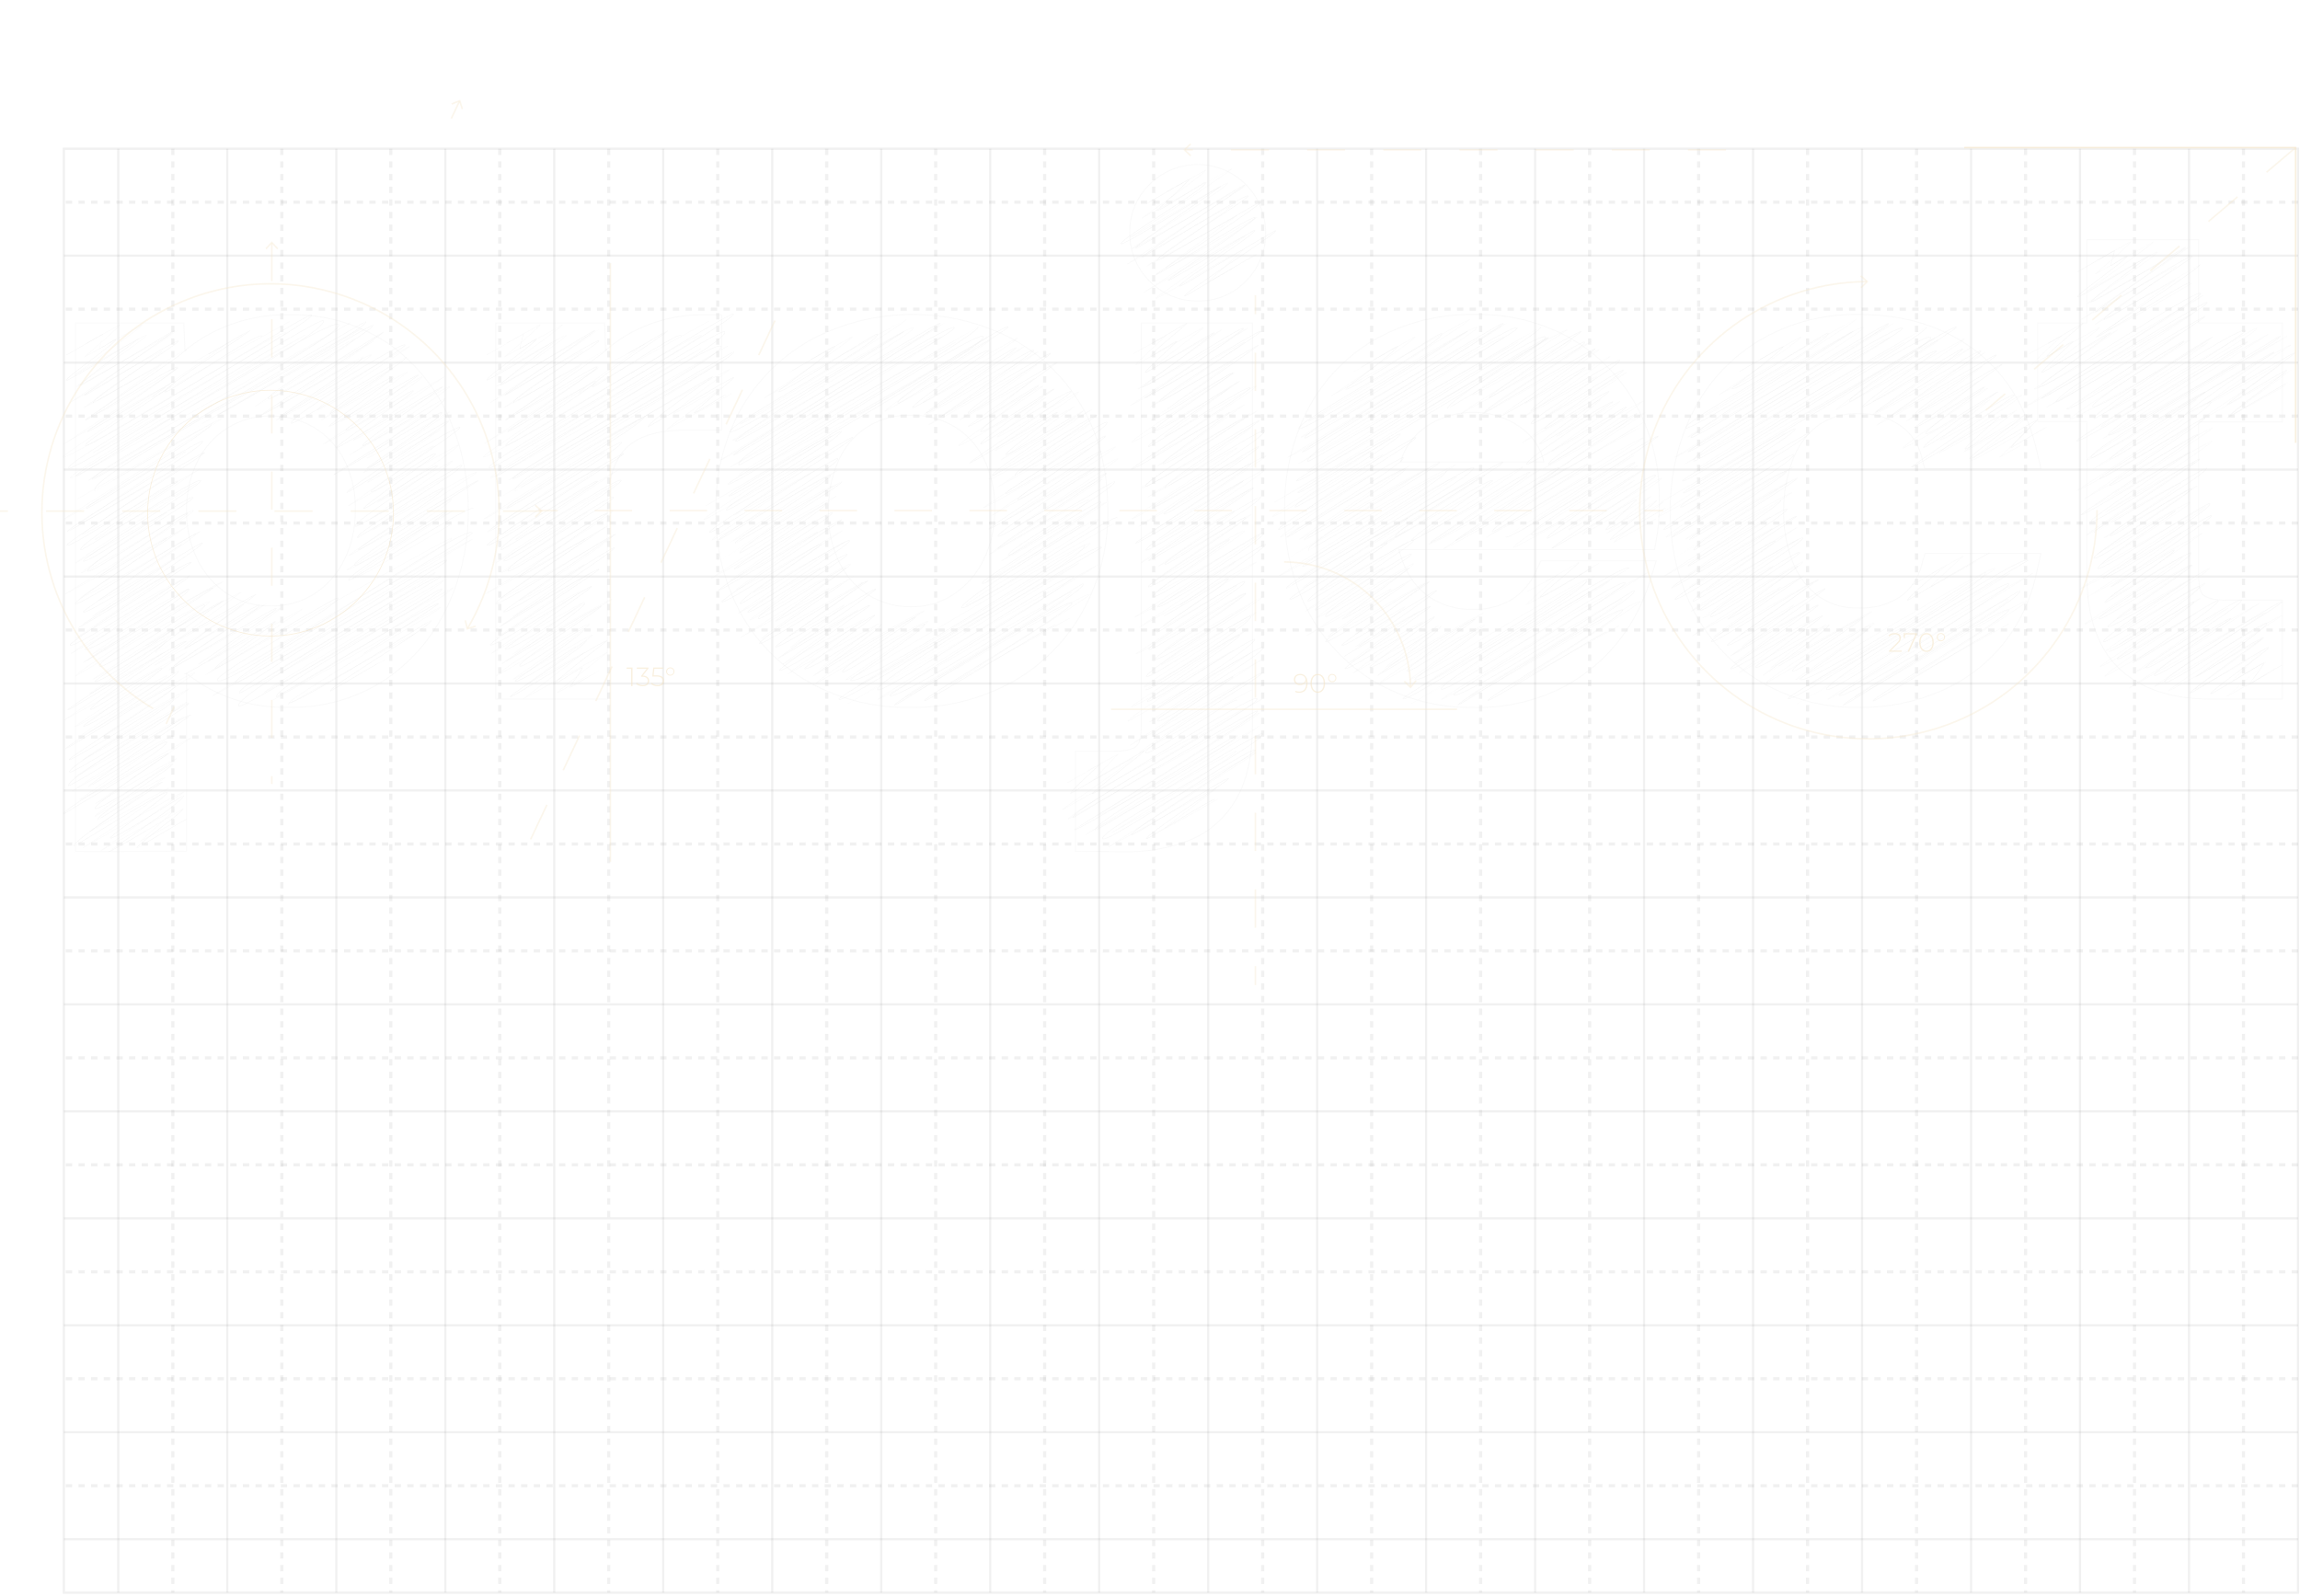 <svg width="1153" height="800" viewBox="0 0 1153 800" fill="none" xmlns="http://www.w3.org/2000/svg">
<path d="M59.311 74.555V798.515" stroke="#737373" stroke-opacity="0.1" stroke-width="1.093" stroke-miterlimit="10"/>
<path d="M86.638 74.555V798.515" stroke="#737373" stroke-opacity="0.1" stroke-width="1.584" stroke-miterlimit="10" stroke-dasharray="3.17 3.17"/>
<path d="M113.948 74.555V798.515" stroke="#737373" stroke-opacity="0.1" stroke-width="1.093" stroke-miterlimit="10"/>
<path d="M141.275 74.555V798.515" stroke="#737373" stroke-opacity="0.1" stroke-width="1.584" stroke-miterlimit="10" stroke-dasharray="3.17 3.17"/>
<path d="M168.586 74.555V798.515" stroke="#737373" stroke-opacity="0.1" stroke-width="1.093" stroke-miterlimit="10"/>
<path d="M195.897 74.555V798.515" stroke="#737373" stroke-opacity="0.1" stroke-width="1.584" stroke-miterlimit="10" stroke-dasharray="3.17 3.17"/>
<path d="M223.224 74.555V798.515" stroke="#737373" stroke-opacity="0.1" stroke-width="1.093" stroke-miterlimit="10"/>
<path d="M250.535 74.555V798.515" stroke="#737373" stroke-opacity="0.1" stroke-width="1.584" stroke-miterlimit="10" stroke-dasharray="3.17 3.17"/>
<path d="M277.845 74.555V798.515" stroke="#737373" stroke-opacity="0.1" stroke-width="1.093" stroke-miterlimit="10"/>
<path d="M305.172 74.555V798.515" stroke="#737373" stroke-opacity="0.1" stroke-width="1.584" stroke-miterlimit="10" stroke-dasharray="3.17 3.17"/>
<path d="M332.483 74.555V798.515" stroke="#737373" stroke-opacity="0.1" stroke-width="1.093" stroke-miterlimit="10"/>
<path d="M359.81 74.555V798.515" stroke="#737373" stroke-opacity="0.1" stroke-width="1.584" stroke-miterlimit="10" stroke-dasharray="3.17 3.17"/>
<path d="M387.121 74.555V798.515" stroke="#737373" stroke-opacity="0.1" stroke-width="1.093" stroke-miterlimit="10"/>
<path d="M414.432 74.555V798.515" stroke="#737373" stroke-opacity="0.1" stroke-width="1.584" stroke-miterlimit="10" stroke-dasharray="3.17 3.17"/>
<path d="M441.758 74.555V798.515" stroke="#737373" stroke-opacity="0.1" stroke-width="1.093" stroke-miterlimit="10"/>
<path d="M469.069 74.555V798.515" stroke="#737373" stroke-opacity="0.1" stroke-width="1.584" stroke-miterlimit="10" stroke-dasharray="3.17 3.17"/>
<path d="M496.396 74.555V798.515" stroke="#737373" stroke-opacity="0.1" stroke-width="1.093" stroke-miterlimit="10"/>
<path d="M523.707 74.555V798.515" stroke="#737373" stroke-opacity="0.1" stroke-width="1.584" stroke-miterlimit="10" stroke-dasharray="3.17 3.17"/>
<path d="M551.018 74.555V798.515" stroke="#737373" stroke-opacity="0.1" stroke-width="1.093" stroke-miterlimit="10"/>
<path d="M578.344 74.555V798.515" stroke="#737373" stroke-opacity="0.1" stroke-width="1.584" stroke-miterlimit="10" stroke-dasharray="3.17 3.17"/>
<path d="M605.656 74.555V798.515" stroke="#737373" stroke-opacity="0.1" stroke-width="1.093" stroke-miterlimit="10"/>
<path d="M632.982 74.555V798.515" stroke="#737373" stroke-opacity="0.1" stroke-width="1.584" stroke-miterlimit="10" stroke-dasharray="3.17 3.17"/>
<path d="M660.293 74.555V798.515" stroke="#737373" stroke-opacity="0.1" stroke-width="1.093" stroke-miterlimit="10"/>
<path d="M687.604 74.555V798.515" stroke="#737373" stroke-opacity="0.1" stroke-width="1.584" stroke-miterlimit="10" stroke-dasharray="3.17 3.17"/>
<path d="M714.931 74.555V798.515" stroke="#737373" stroke-opacity="0.1" stroke-width="1.093" stroke-miterlimit="10"/>
<path d="M742.242 74.555V798.515" stroke="#737373" stroke-opacity="0.1" stroke-width="1.584" stroke-miterlimit="10" stroke-dasharray="3.17 3.17"/>
<path d="M769.568 74.555V798.515" stroke="#737373" stroke-opacity="0.1" stroke-width="1.093" stroke-miterlimit="10"/>
<path d="M796.879 74.555V798.515" stroke="#737373" stroke-opacity="0.1" stroke-width="1.584" stroke-miterlimit="10" stroke-dasharray="3.17 3.17"/>
<path d="M824.19 74.555V798.515" stroke="#737373" stroke-opacity="0.1" stroke-width="1.093" stroke-miterlimit="10"/>
<path d="M851.517 74.555V798.515" stroke="#737373" stroke-opacity="0.1" stroke-width="1.584" stroke-miterlimit="10" stroke-dasharray="3.17 3.17"/>
<path d="M878.828 74.555V798.515" stroke="#737373" stroke-opacity="0.1" stroke-width="1.093" stroke-miterlimit="10"/>
<path d="M906.139 74.555V798.515" stroke="#737373" stroke-opacity="0.1" stroke-width="1.584" stroke-miterlimit="10" stroke-dasharray="3.17 3.17"/>
<path d="M933.465 74.555V798.515" stroke="#737373" stroke-opacity="0.1" stroke-width="1.093" stroke-miterlimit="10"/>
<path d="M960.776 74.555V798.515" stroke="#737373" stroke-opacity="0.1" stroke-width="1.584" stroke-miterlimit="10" stroke-dasharray="3.17 3.17"/>
<path d="M988.103 74.555V798.515" stroke="#737373" stroke-opacity="0.1" stroke-width="1.093" stroke-miterlimit="10"/>
<path d="M1015.41 74.555V798.515" stroke="#737373" stroke-opacity="0.1" stroke-width="1.584" stroke-miterlimit="10" stroke-dasharray="3.17 3.17"/>
<path d="M1042.72 74.555V798.515" stroke="#737373" stroke-opacity="0.1" stroke-width="1.093" stroke-miterlimit="10"/>
<path d="M1070.05 74.555V798.515" stroke="#737373" stroke-opacity="0.1" stroke-width="1.584" stroke-miterlimit="10" stroke-dasharray="3.17 3.17"/>
<path d="M1097.36 74.555V798.515" stroke="#737373" stroke-opacity="0.1" stroke-width="1.093" stroke-miterlimit="10"/>
<path d="M1124.69 74.555V798.515" stroke="#737373" stroke-opacity="0.1" stroke-width="1.584" stroke-miterlimit="10" stroke-dasharray="3.17 3.17"/>
<path d="M1152 771.695H32" stroke="#737373" stroke-opacity="0.1" stroke-width="1.109" stroke-miterlimit="10"/>
<path d="M1152 744.891H32" stroke="#737373" stroke-opacity="0.1" stroke-width="1.584" stroke-miterlimit="10" stroke-dasharray="3.17 3.17"/>
<path d="M1152 718.071H32" stroke="#737373" stroke-opacity="0.1" stroke-width="1.109" stroke-miterlimit="10"/>
<path d="M1152 691.268H32" stroke="#737373" stroke-opacity="0.1" stroke-width="1.584" stroke-miterlimit="10" stroke-dasharray="3.17 3.17"/>
<path d="M1152 664.448H32" stroke="#737373" stroke-opacity="0.1" stroke-width="1.109" stroke-miterlimit="10"/>
<path d="M1152 637.628H32" stroke="#737373" stroke-opacity="0.1" stroke-width="1.584" stroke-miterlimit="10" stroke-dasharray="3.17 3.17"/>
<path d="M1152 610.824H32" stroke="#737373" stroke-opacity="0.1" stroke-width="1.109" stroke-miterlimit="10"/>
<path d="M1152 584.004H32" stroke="#737373" stroke-opacity="0.1" stroke-width="1.584" stroke-miterlimit="10" stroke-dasharray="3.17 3.17"/>
<path d="M1152 557.2H32" stroke="#737373" stroke-opacity="0.1" stroke-width="1.109" stroke-miterlimit="10"/>
<path d="M1152 530.38H32" stroke="#737373" stroke-opacity="0.1" stroke-width="1.584" stroke-miterlimit="10" stroke-dasharray="3.17 3.17"/>
<path d="M1152 503.561H32" stroke="#737373" stroke-opacity="0.1" stroke-width="1.109" stroke-miterlimit="10"/>
<path d="M1152 476.756H32" stroke="#737373" stroke-opacity="0.1" stroke-width="1.584" stroke-miterlimit="10" stroke-dasharray="3.17 3.17"/>
<path d="M1152 449.937H32" stroke="#737373" stroke-opacity="0.1" stroke-width="1.109" stroke-miterlimit="10"/>
<path d="M1152 423.133H32" stroke="#737373" stroke-opacity="0.1" stroke-width="1.584" stroke-miterlimit="10" stroke-dasharray="3.17 3.17"/>
<path d="M1152 396.313H32" stroke="#737373" stroke-opacity="0.1" stroke-width="1.109" stroke-miterlimit="10"/>
<path d="M1152 369.493H32" stroke="#737373" stroke-opacity="0.1" stroke-width="1.584" stroke-miterlimit="10" stroke-dasharray="3.17 3.17"/>
<path d="M1152 342.689H32" stroke="#737373" stroke-opacity="0.1" stroke-width="1.109" stroke-miterlimit="10"/>
<path d="M1152 315.87H32" stroke="#737373" stroke-opacity="0.1" stroke-width="1.584" stroke-miterlimit="10" stroke-dasharray="3.17 3.17"/>
<path d="M1152 289.065H32" stroke="#737373" stroke-opacity="0.1" stroke-width="1.109" stroke-miterlimit="10"/>
<path d="M1152 262.246H32" stroke="#737373" stroke-opacity="0.1" stroke-width="1.584" stroke-miterlimit="10" stroke-dasharray="3.17 3.17"/>
<path d="M1152 235.442H32" stroke="#737373" stroke-opacity="0.1" stroke-width="1.109" stroke-miterlimit="10"/>
<path d="M1152 208.622H32" stroke="#737373" stroke-opacity="0.1" stroke-width="1.584" stroke-miterlimit="10" stroke-dasharray="3.17 3.17"/>
<path d="M1152 181.802H32" stroke="#737373" stroke-opacity="0.1" stroke-width="1.109" stroke-miterlimit="10"/>
<path d="M1152 154.998H32" stroke="#737373" stroke-opacity="0.1" stroke-width="1.584" stroke-miterlimit="10" stroke-dasharray="3.17 3.17"/>
<path d="M1152 128.179H32" stroke="#737373" stroke-opacity="0.1" stroke-width="1.109" stroke-miterlimit="10"/>
<path d="M1152 101.374H32" stroke="#737373" stroke-opacity="0.1" stroke-width="1.584" stroke-miterlimit="10" stroke-dasharray="3.17 3.17"/>
<path d="M1152 74.555H32V798.515H1152V74.555Z" stroke="#737373" stroke-opacity="0.1" stroke-width="1.109" stroke-miterlimit="10"/>
<mask id="mask0_10_2" style="mask-type:luminance" maskUnits="userSpaceOnUse" x="31" y="82" width="1120" height="346">
<path d="M1151 82H31V427.573H1151V82Z" fill="white"/>
</mask>
<g mask="url(#mask0_10_2)">
<g opacity="0.76">
<path d="M110.076 207.517C110.516 208.289 186.261 162.068 186.866 163.115C188.133 165.32 132.984 197.457 134.36 199.827C135.737 202.198 192.015 166.34 192.18 166.477C192.648 167.304 130.588 207.82 130.809 208.289C131.029 208.758 181.8 178.687 181.855 178.77C183.232 181.168 139.344 208.592 139.812 209.419C140.28 210.246 201.707 170.557 203.056 172.955C204.047 174.636 144.162 208.785 146.145 212.203C146.778 213.305 203.607 178.853 203.689 178.963C204.598 180.534 164.289 205.312 165.5 207.379C165.693 207.738 196.531 187.838 197.219 189.051C197.907 190.263 164.179 212.644 165.005 214.022C165.198 214.298 209.416 186.956 209.967 187.948C209.967 187.948 173.072 215.152 173.292 215.51C174.394 217.44 206.47 194.646 207.213 195.914C207.957 197.182 167.648 223.145 168.667 224.661C168.86 225.019 221.696 193.406 221.944 193.847C222.192 194.288 180.809 221.822 181.718 223.393C182.323 224.44 223.018 199.386 223.018 199.497C224.945 202.859 166.877 237.532 167.208 238.084C167.538 238.635 220.787 205.616 221.448 206.773C222.687 208.923 183.425 234.335 183.838 234.886C184.251 235.438 224.146 210.081 224.835 211.211C225.523 212.341 172.962 245.415 173.871 247.041C174.173 247.372 229.515 212.368 230.589 214.298C231.388 215.648 185.324 245.388 185.93 246.462C187.087 248.474 217.208 225.57 218.419 227.693C218.805 228.354 181.58 253.877 182.213 254.979C182.846 256.082 218.227 231.717 219.328 233.591C219.961 234.638 176.707 261.566 178.028 263.909C178.882 265.37 231.36 232.654 231.553 232.985C233.232 235.906 177.395 266.638 179.24 269.642C179.24 269.642 221.393 243.541 222.136 244.836C223.486 247.151 178.606 274.273 179.515 275.844C179.79 276.312 239.042 240.013 239.675 241.06C239.675 241.06 176.349 281.025 177.615 283.285C178.882 285.545 223.733 254.924 224.284 256.054C225.193 257.625 173.155 288.164 174.724 291.03C175.22 291.912 235.683 252.443 237.087 255.007" stroke="#D9D9D9" stroke-opacity="0.3" stroke-width="0.287" stroke-linecap="round" stroke-linejoin="round"/>
<path d="M72.878 323.774C73.154 324.27 111.783 300.457 112.141 301.091C112.141 301.091 76.981 325.262 78.055 327.137C78.055 327.302 127.835 297.425 128.248 298.141C128.248 298.417 92.152 324.353 92.592 325.097C93.033 325.841 129.487 302.221 130.12 303.406C131.222 305.252 85.709 332.814 86.838 334.799C86.838 334.799 138.132 304.178 138.545 304.922C139.234 306.079 92.262 337.996 92.344 337.996C92.84 338.851 137.857 311.068 138.105 311.537C138.766 312.667 106.855 333.586 107.818 335.378C108.094 335.791 168.887 298.638 169.52 299.74C171.42 303.048 106.992 337.996 108.947 341.083C112.471 347.202 233.343 261.429 236.702 267.244C237.72 269.036 115.885 338.41 118.061 342.158C119.658 344.914 222.412 277.966 224.091 280.888C225.165 282.734 117.62 343.205 120.043 347.395C120.897 348.883 219.163 285.794 220.953 289.074C221.558 290.066 116.326 348.332 119.63 354.01C121.089 356.545 220.898 294.173 221.503 295.137C223.238 298.141 135.847 344.749 138.6 349.434C138.6 349.434 219.108 301.228 219.824 302.579C220.237 303.296 144.685 352.191 144.768 352.191C146.392 354.947 215.942 310.848 216.052 311.013C217.511 313.493 164.454 344.363 165.666 346.485C165.666 346.485 193.199 330.334 193.199 330.499" stroke="#D9D9D9" stroke-opacity="0.3" stroke-width="0.287" stroke-linecap="round" stroke-linejoin="round"/>
<path d="M104.597 177.557C104.597 177.557 125.219 165.485 125.274 165.623C125.825 166.56 81.221 193.902 82.708 196.575C83.314 197.76 129.817 165.926 131.304 168.489" stroke="#D9D9D9" stroke-opacity="0.3" stroke-width="0.287" stroke-linecap="round" stroke-linejoin="round"/>
<path d="M33.368 177.943C33.368 177.943 51.678 167.442 51.705 167.442C51.733 167.442 49.751 174.856 49.778 174.911C49.806 174.967 58.038 169.813 58.038 170.061C58.919 171.576 32.46 189.354 33.258 190.76C33.754 191.449 69.547 169.537 69.547 169.702C69.547 169.868 39.618 192.248 40.196 193.102C40.775 193.957 87.526 165.155 87.774 165.54C88.022 165.926 41.793 197.76 42.151 198.339C42.509 198.918 88.655 169.73 89.426 170.998C90.197 172.266 45.373 199.387 46.749 202.033C46.749 202.281 93.556 174.884 93.556 174.939C94.437 176.427 42.234 210.163 42.564 210.77C42.895 211.376 87.912 182.656 88.82 184.117C89.729 185.578 43.308 215.786 43.721 216.53C44.134 217.274 87.774 190.484 87.994 190.925C89.371 193.35 41.545 221.243 42.812 223.421C44.079 225.598 155.258 156.142 156.222 157.851C158.287 161.406 32.239 230.835 34.387 234.638C36.176 237.78 160.407 157.851 162.059 160.855C165.693 167.139 36.066 235.41 38.159 238.883C38.737 239.93 166.602 157.244 169.796 162.784C172.99 168.324 43.886 236.347 46.336 240.482C46.722 241.143 183.122 160.717 183.425 161.241C186.013 165.706 42.84 237.863 47.52 246.104C47.52 246.27 106.056 212.175 106.111 212.258C107.846 215.262 42.316 253.353 43.253 254.952C43.748 255.834 100.632 219.81 101.486 221.298C103.193 224.137 32.652 264.736 33.754 266.665C33.946 266.969 102.036 225.874 102.587 226.866C103.138 227.858 32.652 271.985 33.451 273.363C34.8 275.706 88.104 239.489 89.096 241.226C89.674 242.246 38.71 272.757 40.417 275.706C40.967 276.643 99.393 238.69 100.66 240.895C101.926 243.1 40.94 279.785 41.793 281.273C43.142 283.589 95.566 247.317 96.86 249.467C97.741 251.093 42.014 283.01 44.051 286.345C45.18 288.329 93.115 255.475 94.189 257.35C94.327 257.791 48.925 288.715 49.448 289.597C49.668 289.955 95.098 263 95.18 263.138C95.263 263.275 36.507 300.76 37.746 302.717C38.985 304.674 99.531 265.232 100.302 266.665C100.412 266.665 41.27 305.941 41.738 306.768C43.17 309.249 100.88 270.938 101.568 272.178C102.587 273.832 39.013 314.403 39.26 314.651C39.673 315.34 95.043 280.419 95.896 281.907C96.337 282.679 34.249 321.955 35.075 323.416C36.645 326.172 94.547 287.585 95.098 288.715C95.648 289.845 42.014 324.794 42.371 325.51C44.134 328.57 94.685 295.192 94.685 295.192C96.475 298.224 41.05 332.318 41.188 332.539C41.325 332.759 106.001 293.538 106.689 294.696C107.378 295.854 48.043 330.968 49.778 333.944C51.513 336.921 101.375 301.118 102.587 303.378C104.487 306.52 46.804 340.587 47.52 341.689C48.539 343.453 83.093 321.073 83.121 321.1C84.69 323.857 33.561 354.864 34.001 355.856C34.442 356.848 92.372 319.805 93.391 321.541C93.391 321.541 44.271 353.651 45.428 355.636C46.144 356.876 80.423 333.586 81.221 334.937C82.019 336.287 41.463 363.684 41.711 364.07C42.785 365.971 89.178 336.315 89.316 336.508C90.94 339.374 32.102 374.157 32.845 375.563C33.01 375.839 86.893 342.075 87.912 343.756C89.178 345.961 33.974 379.752 34.662 380.91C35.351 382.068 86.618 349.903 86.975 350.592C88.82 353.761 33.093 383.997 34.91 387.112C35.819 388.683 94.107 351.694 94.63 352.576C95.676 354.395 32.349 390.254 34.387 393.919C34.965 394.939 94.96 356.959 95.759 358.447C95.924 358.75 43.721 393.368 44.354 394.498C44.354 394.691 82.901 370.822 83.589 371.842C85.406 374.984 30.532 405.826 31.854 408.114C31.854 408.114 83.892 376.528 84.553 377.796C84.553 377.796 46.474 403.373 47.685 405.358C48.897 407.342 86.452 382.288 86.755 382.784C87.609 384.273 47.851 408.72 49.117 410.898C49.117 411.146 80.863 391.301 81.414 392.238C81.551 392.486 35.571 421.647 37.058 424.238C37.223 424.513 82.956 395.794 83.864 397.227C84.773 398.66 54.651 419.276 55.23 420.158C56.138 421.729 91.766 398.632 91.931 398.936C93.226 401.196 54.431 426.801 54.514 426.939C55.009 427.793 91.739 405.33 91.766 405.413C92.482 406.653 68.033 423.907 68.721 425.092C68.721 425.257 93.198 410.512 93.501 410.815" stroke="#D9D9D9" stroke-opacity="0.3" stroke-width="0.287" stroke-linecap="round" stroke-linejoin="round"/>
<path d="M305.067 219.231C305.507 219.975 356.94 187.948 357.38 188.913C357.38 188.913 323.955 212.203 324.973 213.994C324.973 213.994 367.595 188.72 367.87 189.189C368.146 189.657 347.661 206.635 347.909 207.076C348.157 207.517 363.52 197.76 363.658 197.981" stroke="#D9D9D9" stroke-opacity="0.3" stroke-width="0.287" stroke-linecap="round" stroke-linejoin="round"/>
<path d="M314.841 177.254C314.841 177.254 334.638 165.678 334.693 165.789C335.188 166.615 295.595 191.559 296.972 193.957C297.55 194.949 340.062 165.899 341.411 168.269" stroke="#D9D9D9" stroke-opacity="0.3" stroke-width="0.287" stroke-linecap="round" stroke-linejoin="round"/>
<path d="M244.081 177.861C244.081 177.861 262.418 167.249 262.418 167.277C262.418 167.304 260.49 174.691 260.518 174.746C260.793 175.215 268.778 169.675 268.778 169.895C269.632 171.439 243.227 189.189 243.998 190.594C244.439 191.366 280.149 169.509 280.232 169.647C280.314 169.785 250.276 192.028 250.854 193.02C251.432 194.012 298.073 165.155 298.376 165.596C298.679 166.037 252.533 197.76 252.891 198.257C253.249 198.753 299.505 169.564 300.249 170.86C300.992 172.155 255.947 199.304 257.489 201.95C257.489 202.198 304.296 174.829 304.296 174.856C305.177 176.345 252.946 210.081 253.304 210.687C253.662 211.293 298.569 182.629 299.395 183.979C300.221 185.33 254.02 215.703 254.461 216.447C254.901 217.192 298.266 190.539 298.514 190.98C299.891 193.378 252.286 221.298 253.525 223.338C254.764 225.378 366.714 155.646 367.705 157.355C369.66 160.938 243.007 230.835 245.127 234.556C246.751 237.312 361.73 163.528 363.327 166.257C366.686 172.073 246.944 235.603 248.789 238.8C249.312 239.682 358.922 169.041 361.51 173.671C364.098 178.302 255.011 236.816 257.076 240.399C257.379 240.923 367.512 176.014 367.76 176.4C369.853 180.038 254.488 239.352 258.315 246.022C258.315 246.214 323.266 208.372 323.321 208.455C325.221 211.762 253.029 253.133 254.02 254.869C254.543 255.751 310.656 220.196 311.51 221.795C313.134 224.551 243.42 264.819 244.576 266.831C244.741 267.134 312.226 226.425 312.804 227.417C313.382 228.409 243.392 271.93 244.191 273.28C245.512 275.596 298.652 239.517 299.643 241.226C300.249 242.246 249.45 272.674 251.157 275.623C251.68 276.56 310.105 238.607 311.372 240.812C312.639 243.017 251.68 279.702 252.533 281.191C253.882 283.506 306.471 247.124 307.6 249.301C308.536 250.928 252.754 282.9 254.681 286.262C255.81 288.219 303.277 255.696 304.241 257.542C304.461 257.983 259.444 288.605 259.967 289.514C260.16 289.873 304.489 263.551 304.571 263.716C304.654 263.882 247.385 300.705 248.513 302.634C249.642 304.563 307.903 266.665 308.619 267.878C308.619 267.878 252.01 305.914 252.478 306.686C253.772 308.918 307.38 273.611 308.013 274.603C308.894 276.119 249.752 314.348 249.89 314.568C250.028 314.789 299.45 284.25 300.331 285.408C300.827 286.097 244.962 322.01 245.76 323.333C247.027 325.51 296.119 293.015 296.559 293.979C297 294.944 252.781 324.849 253.112 325.428C254.461 327.743 293.145 302.193 293.173 302.276C294.522 304.618 251.873 332.291 251.873 332.594C251.873 332.897 300.827 303.047 301.432 303.874C302.038 304.701 259.251 331.657 260.518 333.862C261.785 336.067 292.181 313.521 293.035 315.092C294.219 317.132 257.765 340.89 258.178 341.579C259.196 343.371 293.971 320.88 293.971 320.908C295.21 323.03 255.259 348.47 255.727 349.379C256.195 350.289 303.58 320.081 304.213 321.349C304.213 321.349 277.534 341.634 278.167 342.764C278.497 343.288 291.713 334.11 291.933 334.716C292.154 335.322 285.436 344.721 285.491 344.804C285.546 344.887 300.111 336.315 300.138 336.342" stroke="#D9D9D9" stroke-opacity="0.3" stroke-width="0.287" stroke-linecap="round" stroke-linejoin="round"/>
<path d="M429.875 207.573C430.894 209.309 504.215 161.709 505.509 163.859C506.198 165.072 448.103 198.835 450.085 202.253C450.663 203.3 494.303 173.478 495.68 175.904C495.68 175.904 456.638 203.025 457.409 204.375C458.18 205.726 508.813 173.313 509.419 174.333C510.025 175.353 464.072 206.498 464.237 206.801C465.091 208.234 517.184 173.726 518.202 175.601C518.753 176.565 471.699 208.344 471.919 208.675C472.139 209.006 526.132 176.29 526.6 177.117C527.343 178.412 483.813 204.927 485.3 207.435C485.465 207.71 529.849 181.168 530.069 181.582C530.289 181.995 485.3 213.636 485.3 213.664C486.043 214.987 520.625 192.579 520.928 193.075C521.231 193.571 490.642 214.628 491.66 216.365C492.679 218.101 528.087 194.315 528.445 195.087C528.445 195.087 490.559 221.106 491.55 222.649C491.963 223.366 535.989 194.453 537.09 196.327C537.668 197.347 485.713 231.524 486.071 232.158C486.429 232.792 529.821 205.974 530.124 206.635C530.427 207.297 503.527 226.783 504.215 227.968C504.904 229.154 543.12 205.588 543.12 205.698C543.836 206.939 496.313 236.017 497.497 238.442C498.131 239.517 549.343 206.911 550.031 208.124C550.279 208.565 507.657 236.072 508.896 238.277C508.896 238.47 554.161 210.301 554.959 211.652C556.804 214.877 503.389 246.132 504.105 247.482C504.821 248.833 553.555 217.826 554.133 218.597C555.014 220.113 509.171 249.136 510.08 250.487C510.989 251.837 551.38 225.102 551.986 226.26C552.591 227.417 495.377 264.598 495.708 265.15C496.396 266.362 549.232 233.646 549.48 234.087C549.728 234.528 499.149 266.996 500.223 268.898C501.297 270.8 554.133 236.127 554.739 237.257C555.345 238.387 499.342 273.501 500.278 275.1C500.278 275.1 558.649 241.033 558.786 241.253C560.741 244.616 503.885 275.513 505.537 278.407C506.336 279.758 550.829 249.853 551.848 251.644C553.142 253.877 491.275 290.452 492.376 292.381C493.863 294.972 542.404 260.905 543.505 262.834C543.836 263.386 480.179 301.421 482.161 304.646C483.758 307.402 558.594 256.991 560.081 259.61" stroke="#D9D9D9" stroke-opacity="0.3" stroke-width="0.287" stroke-linecap="round" stroke-linejoin="round"/>
<path d="M395.927 186.515C395.927 186.708 418.504 173.203 418.614 173.423C419.385 174.719 389.87 196.107 390.007 196.327C391.246 198.477 439.237 166.34 439.898 167.47C442.293 171.659 363.988 212.975 366.026 216.53C367.485 219.011 453.224 165.43 453.527 165.981C453.829 166.533 367.237 218.625 368.779 221.298C369.66 222.842 470.652 160.882 471.341 162.04C472.249 163.611 366.907 226.921 367.705 228.189C368.504 229.457 476.489 160.827 478.472 164.273C480.041 167.029 366.742 226.645 370.431 233.178C370.872 233.894 490.256 163.804 490.311 163.887C492.376 167.47 364.098 241.253 364.924 242.714C366.604 245.47 490.284 164.135 492.927 168.738C495.845 173.781 364.346 246.766 365.475 248.667C366.301 250.101 421.313 215.593 421.643 216.199C423.405 219.259 362.474 253.105 364.071 255.861C364.759 257.046 427.039 218.404 427.397 219.204C428.609 221.326 354.352 264.791 355.646 267.024C356.361 268.264 419.303 228.63 419.991 229.843C421.973 232.985 358.895 269.422 359.886 270.993C360.106 271.351 415.283 236.43 416.384 238.359C417.485 240.289 367.623 270.634 368.614 272.316C368.614 272.536 421.891 241.308 421.973 241.474C422.992 243.21 369.192 274.107 371.037 277.304C371.037 277.304 413.851 252.499 413.879 252.499C415.173 254.731 367.43 284.14 368.091 285.325C368.504 286.042 416.522 255.778 417.183 256.964C418.587 259.389 359.005 294.641 359.996 296.377C360.161 296.625 421.533 259.692 422.001 260.547C422.469 261.401 361.152 300.512 361.841 301.697C362.997 303.709 410.877 271.379 411.731 272.867C412.227 273.721 369.66 300.208 371.092 302.717C371.56 303.516 424.837 269.118 425.938 271.02C427.04 272.922 374.093 305.611 374.836 306.851C375.993 308.863 423.653 276.147 424.727 278.021C425.525 279.399 378.608 307.264 380.233 310.103C381.197 311.784 423.322 283.12 424.286 284.691C424.479 285.022 388.493 310.792 388.851 311.536C389.044 311.84 427.755 288.88 427.81 289.018C427.865 289.156 379.655 321.073 380.673 322.699C381.692 324.325 434.529 290.148 435.134 291.223C435.134 291.223 388.328 323.746 388.713 324.298C389.759 326.365 438.493 294.227 439.044 295.275C439.595 296.322 389.98 329.727 390.09 330.058C390.2 330.389 435.327 302.496 435.988 303.543C436.318 304.122 390.117 334.937 390.778 336.039C391.935 338.051 438.08 307.705 438.493 308.477C438.906 309.249 402.975 334.744 403.251 335.212C404.545 337.472 441.797 312.832 441.797 312.887C442.926 314.871 407.326 338.961 407.408 339.126C407.491 339.291 458.538 308.422 459.033 309.304C459.529 310.186 421.12 334.937 422.249 336.866C423.378 338.795 462.392 311.261 463.549 313.052C464.705 314.844 425.938 340.173 426.379 340.918C429.545 346.43 543.643 273.005 543.698 273.115C547.47 279.62 419.193 348.194 420.597 350.619C422.717 354.285 549.425 269.504 552.316 274.493C552.316 274.493 437.42 341.331 439.98 345.768C441.88 349.048 536.154 285.132 538.302 288.963C539.623 291.251 445.624 347.725 446.12 348.607C448.571 352.852 542.762 291.995 543.092 292.546C545.846 297.177 447.111 351.529 448.35 353.679C448.653 354.202 535.548 299.051 537.365 302.22C539.183 305.39 462.53 349.71 463.439 351.308C464.099 352.411 528.61 312.308 529.188 313.328" stroke="#D9D9D9" stroke-opacity="0.3" stroke-width="0.287" stroke-linecap="round" stroke-linejoin="round"/>
<path d="M535.107 392.431C535.107 392.431 552.123 382.564 552.123 382.591C552.123 382.619 536.126 396.924 536.677 397.888C536.677 397.888 573.627 376.087 573.819 376.417C574.012 376.748 547.222 397.365 547.552 397.943C548.186 399.046 628.225 347.147 630.152 350.289C632.3 354.01 535.52 405.964 537.833 410.016C537.833 410.016 629.464 354.891 630.428 356.49C631.722 358.723 538.329 415.748 538.466 415.997C539.458 417.705 619.662 367.818 620.213 368.755C621.645 371.263 546.892 412.276 549.149 416.189C549.507 416.823 631.942 366.192 632.878 367.791C635.356 372.118 550.278 416.327 552.729 420.489C554.684 423.824 627.619 373 629.437 376.169C629.987 377.107 566.11 416.465 567.239 418.477C567.955 419.717 615.229 388.958 616 390.281C616.441 391.053 573.682 418.808 574.7 420.599C574.948 421.04 608.429 399.79 609.007 400.782" stroke="#D9D9D9" stroke-opacity="0.3" stroke-width="0.287" stroke-linecap="round" stroke-linejoin="round"/>
<path d="M577.399 172.21C577.399 172.21 595.075 161.93 595.102 161.93C595.35 162.371 576.132 177.557 576.848 178.825C577.013 179.101 589.651 170.557 590.009 171.218C590.009 171.218 573.709 186.157 574.067 186.791C574.425 187.425 608.346 166.229 608.676 166.808C609.007 167.387 572.443 193.791 572.58 194.04C573.351 195.362 622.443 163.06 623.379 164.658C623.985 165.678 573.626 199.249 573.819 199.662C574.012 200.076 631.639 165.072 632.052 166.009C632.933 167.552 579.739 198.642 581.446 201.619C581.611 201.922 630.786 172.486 631.006 172.955C631.226 173.423 576.958 210.494 576.986 210.549C577.867 212.065 617.57 186.295 617.9 186.873C618.561 188.003 577.701 213.498 578.995 215.731C580.29 217.963 620.984 190.456 621.424 191.228C621.424 191.394 574.618 221.932 575.719 223.999C576.187 224.826 625.554 192.276 626.821 194.453C627.509 195.666 566.633 234.611 567.046 235.355C567.734 236.54 616.276 205.891 616.606 206.663C616.936 207.435 582.024 231 582.905 232.516C583.786 234.032 626.573 207.104 626.628 207.242C627.454 208.647 572.663 241.253 574.315 243.899C575.003 245.112 630.565 209.64 631.309 210.963C631.612 211.431 582.52 242.218 583.951 244.699C583.951 244.947 633.043 214.38 633.897 215.814C635.934 219.314 577.729 252.829 578.527 254.207C579.326 255.586 630.538 223.035 631.006 223.889C631.97 225.543 582.657 256.275 583.483 257.708C584.309 259.141 626.656 231.138 627.344 232.378C628.032 233.619 568.753 271.82 569.111 272.398C569.799 273.611 623.214 240.537 623.462 240.978C623.71 241.419 573.406 273.859 574.453 275.761C575.499 277.663 627.674 243.513 628.308 244.616C628.941 245.718 574.976 279.785 575.857 281.301C575.857 281.301 631.777 248.667 631.915 248.916C633.677 251.947 582.52 280.309 584.034 282.927C584.722 284.112 623.627 257.983 624.508 259.554C625.389 261.125 574.81 292.629 575.719 294.117C576.903 296.157 615.56 269.063 616.441 270.579C616.634 270.938 576.628 297.121 577.894 299.244C579.161 301.366 632.603 265.398 633.567 267.079C635.219 269.835 579.711 303.323 580.234 304.232C581.473 306.355 633.732 271.654 634.448 272.922C635.466 274.686 583.346 308.753 583.401 308.753C583.731 309.359 615.477 289.459 615.78 290.038C616.854 291.885 578.94 315.064 579.987 317.049C580.29 317.545 623.242 289.983 624.04 291.526C625.554 294.117 574.48 323.195 575.994 325.648C576.875 327.219 623.765 296.405 624.481 297.645C625.196 298.885 578.032 329.259 578.913 330.554C580.014 332.814 627.344 302.496 627.372 302.496C627.399 302.496 573.406 336.866 574.673 339.264C575.719 341.055 626.077 307.292 626.986 308.946C628.913 312.281 574.232 345.658 574.287 345.768C575.471 347.836 620.516 316.911 621.452 318.51C622.388 320.108 574.425 350.344 575.168 351.584C576.27 353.486 628.17 319.116 628.968 320.494C630.51 323.25 578.445 355.636 578.61 355.966C579.106 356.821 632.272 322.892 633.209 324.408C635.108 327.688 578.858 358.998 580.262 361.396C581.666 363.794 617.432 338.051 618.23 339.347C618.478 339.788 576.49 366.44 577.977 368.976C578.803 370.436 632.025 336.287 632.658 337.362C633.594 338.988 572.47 374.295 574.287 377.465C575.609 379.752 619.056 349.214 620.103 351.005" stroke="#D9D9D9" stroke-opacity="0.3" stroke-width="0.287" stroke-linecap="round" stroke-linejoin="round"/>
<path d="M574.866 102.093C574.866 102.093 595.929 89.745 596.011 89.883C596.48 90.682 579.739 105.483 579.822 105.593C580.455 106.723 603.996 90.847 604.354 91.426C605.758 93.879 560.824 120.146 562.035 122.24C562.751 123.481 612.173 92.915 612.339 93.162C612.504 93.411 568.533 122.985 569.332 124.39C569.745 125.107 624.123 92.032 624.398 92.556C624.674 93.08 571.947 128.387 572.36 128.993C572.773 129.6 624.839 96.691 625.72 98.179C626.601 99.667 578.445 128.111 580.07 130.922C580.235 131.226 632.768 100.411 632.796 100.604C633.705 102.175 579.023 137.179 579.409 137.813C579.794 138.447 628.225 107.495 629.162 109.066C630.098 110.637 585.108 139.963 585.494 140.652C585.879 141.341 628.776 115.074 629.024 115.35C630.18 117.39 590.257 141.672 591.331 143.518C591.771 144.29 639.321 115.047 639.624 115.598C640.423 116.976 592.818 147.019 593.754 148.48C594.001 148.893 629.547 127.257 629.74 127.67" stroke="#D9D9D9" stroke-opacity="0.3" stroke-width="0.287" stroke-linecap="round" stroke-linejoin="round"/>
<path d="M774.923 291.472C774.923 291.472 791.442 281.852 791.442 281.88C791.966 282.762 771.619 298.417 772.169 299.382C772.72 300.346 801.465 282.376 801.492 282.431" stroke="#D9D9D9" stroke-opacity="0.3" stroke-width="0.287" stroke-linecap="round" stroke-linejoin="round"/>
<path d="M706.613 209.502C707.274 210.604 775.253 167.911 776.079 169.344C776.079 169.344 724.152 202.115 725.721 204.816C725.859 205.064 792.021 164.906 792.709 166.229C792.902 166.56 745.903 198.394 746.398 199.304C746.894 200.213 793.508 169.923 794.444 171.549C795.628 173.616 743.039 204.623 744.333 206.856C744.333 206.856 799.235 174.057 799.703 174.884C800.171 175.711 751.575 208.785 751.657 208.923C752.125 209.695 794.499 183.594 794.747 184.117C795.325 185.137 766.525 204.623 767.461 206.167C767.627 206.442 811.515 179.735 811.983 180.451C813.414 182.904 766.112 210.163 767.489 212.534C768.453 214.298 812.946 183.979 813.965 185.633C814.323 186.267 773.436 213.664 774.18 214.987C774.675 215.814 806.146 195.363 806.641 196.245C807.137 197.126 771.013 221.216 771.867 222.704C772.142 223.173 807.99 200.406 808.624 201.454C808.871 201.922 763.799 230.366 765.259 232.874C765.809 233.839 815.232 203.521 815.424 203.879C816.278 205.368 774.895 230.559 776.245 232.902C776.245 232.902 820.298 206.608 820.711 207.214C821.124 207.821 770.435 242.466 770.49 242.576C771.619 244.506 825.805 210.439 825.887 210.577" stroke="#D9D9D9" stroke-opacity="0.3" stroke-width="0.287" stroke-linecap="round" stroke-linejoin="round"/>
<path d="M688.881 269.091C689.68 270.497 752.428 230.063 753.419 231.8C754.108 232.985 697.444 266.059 699.372 269.394C700.005 270.524 746.839 238.497 748.326 241.088C748.326 241.088 706.778 269.56 707.632 270.993C708.485 272.426 766.305 235.493 766.993 236.678C767.682 237.863 716.965 271.516 717.158 271.847C718.232 273.694 780.485 232.296 781.669 234.556C782.274 235.631 729.355 270.662 729.493 271.075C729.989 271.957 795.325 231.552 795.958 232.654C796.592 233.756 746.536 263.909 748.161 266.666C748.491 267.217 830.76 217.715 831.366 218.57C831.972 219.424 754.741 269.146 754.769 269.201C756.2 271.682 819.114 230.78 819.637 231.717C820.491 233.178 766.167 265.122 767.819 268.016C769.471 270.91 823.657 234.363 824.263 235.41C824.263 235.603 774.317 267.713 775.584 269.89C776.107 270.8 828.751 235.989 830.127 238.387C830.733 239.434 777.594 274.218 777.979 274.879C778.365 275.541 820.105 249.687 820.491 250.321C820.876 250.955 804.521 264.874 804.962 265.646C805.402 266.417 830.485 250.817 830.54 250.872C830.926 251.562 806.586 269.394 807.302 270.662C807.495 270.965 834.615 254.456 834.835 254.786" stroke="#D9D9D9" stroke-opacity="0.3" stroke-width="0.287" stroke-linecap="round" stroke-linejoin="round"/>
<path d="M678.914 186.157C678.914 186.295 700.583 173.396 700.665 173.561C701.381 174.774 674.344 194.894 674.454 195.087C675.665 197.182 722.114 166.092 722.747 167.167C725.087 171.218 649.178 211.431 651.16 214.904C652.537 217.302 735.578 165.43 735.881 165.926C736.183 166.422 652.537 217.054 654.051 219.617C654.905 221.078 752.979 160.965 753.612 162.068C754.493 163.611 652.014 225.46 652.757 226.701C653.501 227.941 758.733 160.993 760.633 164.355C762.147 166.974 652.042 225.129 655.621 231.386C656.034 232.103 772.252 163.859 772.307 163.942C774.4 167.442 649.123 239.655 649.949 241.06C651.573 243.817 772.169 164.465 774.758 168.931C777.511 173.864 649.426 245.14 650.555 247.096C651.298 248.364 701.657 216.778 701.959 217.385C703.584 220.141 647.719 251.727 649.178 254.235C649.811 255.365 709.201 218.404 709.751 219.314C710.935 221.353 639.541 263.413 640.918 265.535C641.606 266.721 702.785 228.244 703.446 229.402C705.208 232.433 644.057 267.988 645.021 269.504C645.268 269.918 703.143 233.178 704.327 235.245C705.511 237.312 652.702 269.063 653.749 270.855C653.914 271.158 721.453 231.414 721.591 231.634C722.857 233.839 653.638 271.847 655.979 275.899C655.979 276.119 725.032 235.879 725.087 235.989C727.07 239.407 651.959 282.183 653.005 284.002C654.051 285.821 737.45 232.048 738.799 234.39C741.057 238.304 643.258 292.271 644.883 295.027C644.883 295.275 705.291 259.003 705.759 259.83C706.227 260.657 645.874 299.216 646.562 300.401C647.664 302.358 694.636 270.717 695.462 272.15C695.957 272.977 654.162 299.023 655.703 301.476C656.144 302.248 707.741 269.008 708.788 270.8C709.834 272.591 658.594 304.481 659.228 305.748C660.329 307.65 706.502 276.037 707.549 277.828C708.292 279.151 662.917 306.3 664.514 309.056C665.395 310.627 705.539 283.368 706.392 284.856C706.585 285.187 672.526 309.855 672.912 310.572C673.105 310.847 709.559 289.211 709.641 289.349C709.724 289.487 663.55 320.246 664.459 321.79C665.368 323.333 716.057 290.644 716.772 291.637C716.772 291.637 672.113 322.975 672.471 323.609C673.518 325.4 719.718 295.137 720.214 296.047C720.71 296.956 673.683 329.121 673.793 329.121C673.903 329.121 716.635 302.937 717.24 303.984C717.571 304.536 673.683 334.137 674.288 335.185C675.362 337.031 718.81 308.532 719.195 309.221C719.581 309.91 686.321 334.027 686.568 334.44C687.78 336.508 722.362 313.714 722.362 313.769C723.435 315.616 690.616 338.299 690.698 338.575C690.781 338.85 739.019 309.58 739.487 310.379C739.955 311.178 704.272 334.606 705.346 336.48C706.42 338.354 741.8 313.19 742.764 314.844C743.728 316.498 708.788 339.953 709.173 340.614C711.541 344.694 795.27 290.782 795.325 290.837C798.078 295.771 702.235 348.552 703.309 350.399C705.071 353.458 814.213 280.722 816.636 284.884C816.636 285.022 720.407 341.882 722.554 345.52C724.344 348.58 812.726 288.743 814.736 292.243C815.975 294.393 728.199 347.532 728.667 348.359C730.952 352.328 819.086 295.385 819.389 295.991C821.867 300.319 729.768 351.474 730.925 353.486C731.2 353.982 811.68 302.965 813.332 305.859C814.984 308.753 745.022 349.765 745.875 351.226C746.426 352.19 804.879 315.946 805.375 316.828" stroke="#D9D9D9" stroke-opacity="0.3" stroke-width="0.287" stroke-linecap="round" stroke-linejoin="round"/>
<path d="M958.68 293.235C958.68 293.235 975.833 283.285 975.861 283.313C975.888 283.34 955.569 299.85 956.23 301.008C956.23 301.008 997.144 276.753 997.53 277.222" stroke="#D9D9D9" stroke-opacity="0.3" stroke-width="0.287" stroke-linecap="round" stroke-linejoin="round"/>
<path d="M906.56 206.911C907.523 208.62 979.578 161.957 980.762 164.025C981.45 165.21 925.2 198.091 927.099 201.399C927.678 202.391 969.473 173.837 970.795 176.152C970.795 176.152 932.881 202.667 933.652 203.989C934.423 205.312 983.377 173.947 983.956 174.912C984.534 175.876 939.902 206.332 940.095 206.635C940.921 208.041 992.133 174.25 993.124 175.986C993.675 176.924 947.144 208.427 947.336 208.813C947.529 209.199 1000.28 177.144 1000.75 177.943C1001.47 179.211 958.818 205.312 960.222 207.738C960.222 207.986 1003.67 182.105 1003.89 182.491C1004.11 182.877 959.699 214.298 959.699 214.298C960.47 215.621 994.611 193.488 994.886 193.984C995.162 194.481 964.352 215.676 965.343 217.412C966.334 219.149 1001.14 195.859 1001.55 196.493C1001.55 196.493 963.361 222.649 964.324 224.358C964.737 225.074 1008.79 196.162 1009.86 198.036C1010.47 199.083 957.772 233.646 958.157 234.308C958.542 234.969 1002.21 207.876 1002.71 208.565C1002.84 208.813 984.617 224.22 985.112 225.102C985.608 225.984 1014.96 207.765 1014.99 207.848C1015.45 208.62 986.626 228.657 987.452 230.118C987.755 230.614 1021.13 209.943 1021.43 210.494C1021.43 210.494 1007.66 223.696 1008.13 224.523C1008.13 224.523 1025.75 214.022 1025.89 214.27" stroke="#D9D9D9" stroke-opacity="0.3" stroke-width="0.287" stroke-linecap="round" stroke-linejoin="round"/>
<path d="M872.143 186.24C872.143 186.24 893.812 173.478 893.922 173.644C894.61 174.856 868.068 194.701 868.178 194.894C869.39 197.016 915.783 165.926 916.416 167.001C918.757 171.053 843.15 211.1 845.133 214.573C846.509 216.971 929.247 165.292 929.55 165.788C929.853 166.285 846.262 216.861 847.748 219.424C848.602 220.913 946.29 161.02 946.868 162.123C947.749 163.639 845.491 225.295 846.234 226.645C846.977 227.996 951.852 161.131 953.779 164.493C955.293 167.111 845.573 225.13 849.153 231.303C849.566 232.02 965.673 163.859 965.729 163.942C967.738 167.442 842.572 239.6 843.371 241.115C844.995 243.872 965.288 164.714 967.849 169.179C970.409 173.644 842.792 245.222 843.949 247.152C844.747 248.557 899.594 214.243 899.924 214.794C901.686 217.826 840.975 251.589 842.545 254.318C843.233 255.475 906.56 216.227 906.945 217.054C908.212 219.204 832.77 263.275 834.064 265.535C834.808 266.803 898.63 226.59 899.318 227.803C901.053 231 837.176 267.768 838.194 269.422C838.415 269.808 894.28 234.418 895.409 236.347C896.537 238.277 845.848 269.008 846.895 270.745C847.032 270.965 900.915 239.296 901.025 239.462C902.044 241.226 847.253 272.536 849.125 275.816C849.125 275.816 892.875 250.459 892.903 250.514C894.225 252.774 845.463 282.679 846.096 283.892C846.509 284.608 895.106 253.959 895.822 255.172C897.226 257.625 836.955 293.208 838.002 294.972C838.139 295.22 900.062 257.956 900.557 258.81C901.053 259.665 838.938 299.161 839.654 300.374C840.81 302.386 889.214 269.752 890.04 271.241C890.563 272.123 847.363 298.803 848.74 301.559C849.208 302.386 902.705 267.823 903.806 269.725C904.907 271.627 851.493 304.536 852.319 305.859C853.475 307.871 901.163 275.127 902.237 277.001C903.035 278.379 855.953 306.3 857.605 309.166C858.569 310.82 900.475 282.293 901.383 283.864C901.576 284.195 865.59 309.91 866.058 310.654C866.223 310.958 904.357 288.329 904.412 288.605C904.467 288.88 856.999 320.219 857.825 321.79C858.651 323.361 910.965 289.68 911.571 290.727C911.571 290.865 865.37 322.947 865.728 323.581C866.829 325.455 914.462 294.2 914.985 295.11C915.508 296.019 866.967 328.983 867.077 329.176C867.187 329.369 910.992 302.358 911.598 303.433C911.928 304.012 866.911 334.192 867.545 335.267C868.674 337.197 913.305 307.898 913.718 308.615C914.131 309.332 879.604 334.055 879.88 334.523C881.119 336.673 916.829 313.108 916.857 313.163C917.958 315.064 883.817 338.409 883.817 338.547C883.817 338.685 933.377 308.78 933.9 309.635C934.423 310.489 897.391 334.441 898.52 336.425C899.649 338.409 936.791 312.005 937.782 313.741C938.773 315.478 901.989 339.898 902.292 340.614C904.825 344.997 995.244 286.813 995.272 286.868C998.328 292.133 895.271 348.414 896.4 350.261C898.299 353.706 1013.94 276.478 1016.69 280.943C1016.69 280.943 913.388 341.579 915.728 345.686C917.463 348.718 1005.13 289.377 1007.11 292.849C1008.35 294.999 921.345 347.698 921.758 348.525C924.043 352.494 1012.26 295.523 1012.62 296.157C1015.12 300.457 922.887 351.667 924.071 353.706C924.346 354.175 1005.27 302.882 1006.95 305.776C1008.63 308.67 938.113 349.875 938.911 351.474C939.489 352.494 999.182 315.45 999.705 316.332" stroke="#D9D9D9" stroke-opacity="0.3" stroke-width="0.287" stroke-linecap="round" stroke-linejoin="round"/>
<path d="M1081.92 210.219C1082.41 211.101 1139.44 175.463 1140.07 176.593C1140.07 176.593 1093.07 206.911 1094.5 209.309C1094.5 209.474 1150.09 176.014 1150.59 176.896C1150.72 177.144 1116.01 202.253 1116.42 202.997C1116.61 203.301 1145.88 184.834 1146.37 185.688C1146.87 186.543 1116.86 207.325 1117.63 208.785C1117.63 208.785 1146.57 191.78 1146.7 191.973" stroke="#D9D9D9" stroke-opacity="0.3" stroke-width="0.287" stroke-linecap="round" stroke-linejoin="round"/>
<path d="M1026.71 172.211C1026.71 172.211 1044.36 161.93 1044.39 161.93C1044.64 162.371 1025.45 177.558 1026.16 178.825C1026.33 179.101 1038.97 170.557 1039.32 171.218C1039.32 171.218 1023.03 186.157 1023.41 186.791C1023.8 187.425 1057.69 166.202 1058.02 166.781C1058.35 167.36 1021.76 193.764 1021.92 194.012C1023.38 196.52 1101.44 143.932 1103.23 147.157C1104.14 148.755 1022.86 199.111 1023.22 199.745C1023.91 200.958 1105.63 150.133 1106.51 151.622C1107.83 153.909 1028.37 197.347 1030.87 201.702C1031.15 202.198 1105.21 157.823 1105.52 158.567C1105.82 159.312 1035.97 204.982 1035.97 205.037C1037.26 207.269 1094.25 170.199 1094.75 171.053C1095.49 172.348 1047.56 201.233 1049.04 203.824C1050.92 207.077 1108.65 167.994 1109.31 169.013C1109.45 169.234 1048.14 207.187 1049.68 209.833C1050.45 211.183 1123.69 162.261 1125.75 165.733C1126.72 167.387 1040.4 220.003 1041.03 221.05C1042.33 223.311 1125.83 170.033 1126.69 171.439C1127.21 172.321 1055.24 215.07 1056.97 218.074C1058.71 221.078 1142.96 168.049 1143.1 168.462C1144.53 170.915 1045.6 224.937 1048.3 229.622C1048.99 230.835 1104.94 195.087 1105.71 196.548C1106.01 197.016 1056.48 227.996 1057.94 230.504C1058.08 230.752 1107.5 199.883 1108.3 201.399C1110.33 204.927 1051.71 238.607 1052.54 239.986C1053.37 241.364 1104.85 208.592 1105.4 209.419C1106.37 211.073 1056.67 242.025 1057.5 243.458C1058.32 244.892 1101.05 216.668 1101.74 217.881C1102.43 219.094 1042.79 257.57 1043.15 258.177C1043.87 259.417 1097.64 226.094 1097.89 226.535C1098.14 226.976 1047.31 259.61 1048.33 261.484C1049.35 263.358 1102.05 229.043 1102.65 230.146C1103.26 231.248 1048.96 265.508 1049.73 267.024C1049.73 267.162 1106.01 234.198 1106.15 234.418C1107.91 237.477 1056.4 266.032 1057.91 268.678C1058.6 269.863 1097.83 243.486 1098.74 245.057C1099.65 246.628 1048.66 278.131 1049.59 279.84C1050.78 281.907 1089.77 254.566 1090.67 256.109C1090.87 256.468 1050.5 282.817 1051.74 284.967C1052.98 287.117 1106.81 250.928 1107.77 252.581C1109.42 255.338 1053.7 288.991 1054.22 289.9C1055.46 292.023 1107.94 257.184 1108.65 258.452C1109.67 260.189 1057.85 294.035 1057.91 294.283C1058.24 294.862 1089.71 275.237 1089.99 275.734C1091.03 277.553 1054.06 300.291 1055.16 302.221C1055.43 302.717 1097.59 275.706 1098.44 277.222C1099.9 279.702 1050.92 307.871 1052.29 310.296C1053.15 311.785 1098.22 282.211 1098.88 283.368C1099.54 284.526 1056.01 312.942 1056.7 314.127C1057.85 316.112 1102.05 287.833 1102.07 287.888C1102.1 287.944 1053.15 319.612 1054.44 321.79C1055.35 323.416 1101.74 292.436 1102.6 293.952C1104.28 296.708 1057.14 326.475 1057.19 326.558C1058.24 328.405 1099.07 300.484 1099.9 301.752C1100.72 303.02 1060.8 329.314 1061.35 330.361C1062.37 332.098 1111.3 299.795 1112.04 301.063C1113.36 303.378 1068.92 331.988 1069.06 332.263C1069.56 333.118 1122.61 299.189 1123.55 300.76C1125.28 303.737 1074.54 332.566 1075.81 334.744C1077.07 336.921 1117.52 308.532 1118.43 310.103C1118.68 310.517 1078.62 336.205 1080.02 338.658C1081.07 340.449 1143.18 300.374 1143.95 301.725C1144.72 303.075 1083.38 338.878 1085.14 342.075C1086.63 344.666 1135.17 310.462 1136.32 312.501C1137.48 314.541 1100.15 339.402 1100.28 339.677C1100.42 339.953 1134.15 318.703 1134.76 319.75C1134.76 319.75 1097.39 346.623 1097.86 347.45C1098.33 348.277 1136.74 323.609 1137.34 324.629C1137.95 325.648 1107.55 346.595 1108.24 347.863C1108.6 348.47 1134.43 331.85 1134.81 332.511C1135.2 333.173 1127.24 343.123 1127.29 343.205C1127.35 343.288 1143.81 333.118 1144.06 333.531" stroke="#D9D9D9" stroke-opacity="0.3" stroke-width="0.287" stroke-linecap="round" stroke-linejoin="round"/>
<path d="M1041.61 136.214L1059.95 125.603C1060.09 125.906 1057.99 133.045 1058.02 133.1C1058.3 133.568 1066.28 128.001 1066.28 128.249C1067.16 129.765 1040.73 147.542 1041.5 148.948C1041.94 149.72 1077.65 127.836 1077.73 128.001C1077.82 128.166 1047.78 150.354 1048.36 151.346C1048.93 152.338 1095.55 123.508 1095.8 123.922C1096.04 124.335 1049.95 155.976 1050.31 156.583C1050.67 157.189 1098.19 127.119 1098.96 128.469C1099.73 129.82 1053.34 157.575 1054.91 160.304C1055.07 160.552 1102.95 132.494 1102.95 132.521C1103.86 134.065 1050.45 168.352 1050.83 169.041C1051.22 169.73 1096.98 140.349 1097.83 141.837" stroke="#D9D9D9" stroke-opacity="0.3" stroke-width="0.287" stroke-linecap="round" stroke-linejoin="round"/>
</g>
<g opacity="0.46">
<path d="M101.375 212.341C101.375 212.341 177.45 169.234 177.835 169.923C178.661 171.439 127.559 203.218 127.945 203.907C127.945 204.045 187.142 171.053 187.142 171.053C187.142 171.053 135.847 205.754 135.874 205.809C135.902 205.864 185.434 176.869 186.15 177.916C186.866 178.963 138.38 210.687 138.38 210.687C138.765 211.376 205.314 173.561 205.314 173.561C205.754 174.333 158.039 203.879 158.975 205.588C159.526 206.553 196.943 184.503 196.943 184.503C197.356 185.192 161.15 210.604 161.15 210.604C161.15 210.604 204.074 185.799 204.487 186.543C204.487 186.736 170.897 211.349 170.897 211.349C171.227 211.927 211.674 188.72 211.674 188.72C212.61 190.402 162.114 222.566 162.114 222.566C162.444 223.173 222.467 189.079 222.467 189.079C222.467 189.079 176.679 220.472 176.927 220.858C177.174 221.243 224.89 192.882 225.44 193.902C225.991 194.922 175.385 228.079 175.385 228.079C175.385 228.079 211.343 206.884 211.866 207.821C211.866 207.821 183.81 229.512 183.893 229.65C184.526 230.78 225.193 205.809 225.468 206.58L182.075 236.899C182.433 237.588 220.787 215.4 220.787 215.4C220.787 215.4 183.7 240.675 184.361 241.86C184.361 241.86 216.988 223.035 217.401 223.586L174.669 253.601L229.736 223.063C230.562 224.578 188.986 251.975 188.986 251.975L226.817 230.973C227.505 232.186 185.517 260.133 185.517 260.133C185.517 260.133 223.458 239.104 223.513 239.104C223.568 239.104 185.82 266.059 185.93 266.252C186.04 266.445 238.243 235.493 238.959 236.844C239.427 237.726 174.173 277.305 174.999 278.628L226.487 250.128C227.56 252.058 173.76 285.711 173.76 285.711C174.586 287.227 226.652 255.751 226.9 256.22C226.9 256.22 175.798 288.467 176.817 290.314C177.367 291.279 225.413 263.331 225.413 263.331" stroke="#D9D9D9" stroke-opacity="0.3" stroke-width="0.287" stroke-linecap="round" stroke-linejoin="round"/>
<path d="M82.818 317.986C82.818 317.986 120.621 296.377 120.869 296.984C120.869 296.984 89.288 319.888 89.674 320.605C90.059 321.321 122.301 302.193 122.438 302.441C123.319 304.012 77.284 332.759 77.669 333.586C77.669 333.586 133.644 302.276 133.755 302.469C133.865 302.662 84.195 334.799 84.718 335.957C84.718 335.957 140.5 304.453 140.748 304.867C140.996 305.28 104.432 331.326 104.432 331.326C104.872 332.125 151.541 305.087 151.596 305.17C151.982 305.859 103.137 338.244 103.137 338.244C103.137 338.244 225.881 268.65 226.487 269.753C228.001 272.454 114.399 338.327 114.399 338.327C114.399 338.327 236.316 269.697 236.729 270.442C236.729 270.442 106.249 348.222 106.634 348.938L218.227 286.924C219.356 288.936 127.725 342.048 128.275 343.15C129.267 344.942 222.192 291.03 222.192 291.03C223.458 293.291 131.855 345.741 132.598 347.064L227.285 294.531C228.442 296.598 137.003 350.923 137.003 350.923C137.003 350.923 220.705 303.902 220.98 304.343C221.806 305.831 142.978 350.344 144.493 353.1C144.493 353.1 207.626 317.518 207.819 317.931" stroke="#D9D9D9" stroke-opacity="0.3" stroke-width="0.287" stroke-linecap="round" stroke-linejoin="round"/>
<path d="M95.786 182.326C95.786 182.326 114.564 171.797 114.619 171.88C114.674 171.962 75.576 198.312 76.237 199.442L145.071 161.241" stroke="#D9D9D9" stroke-opacity="0.3" stroke-width="0.287" stroke-linecap="round" stroke-linejoin="round"/>
<path d="M43.28 172.128L60.075 162.812C60.433 163.473 42.261 179.018 42.261 179.018L71.281 162.894C71.694 163.666 37.526 187.948 37.526 187.948C37.526 187.948 72.823 167.442 73.319 168.131C73.925 169.261 37.939 193.543 38.159 193.957C38.379 194.37 89.784 165.127 89.839 165.21C89.894 165.292 34.937 201.977 34.937 201.977C34.937 201.977 80.973 175.325 81.441 176.179C81.551 176.372 42.014 204.43 42.014 204.43L81.056 182.767C81.056 182.767 48.016 206.911 48.016 207.352C48.677 208.51 89.591 184.283 89.591 184.283C89.839 184.724 32.046 222.566 32.046 222.566C32.046 222.566 82.322 192.965 83.011 194.205C83.011 194.205 30.918 228.216 31.413 229.154C33.065 232.13 141.684 163.528 143.584 166.919L46.612 227.004L153 167.966C153 167.966 33.754 236.954 35.185 239.655C36.039 241.198 175.605 161.764 175.605 161.764C175.605 161.764 43.831 240.178 44.244 240.923C44.657 241.667 180.809 163.584 181.47 164.686C181.47 164.686 38.765 250.128 38.847 250.128C38.93 250.128 110.434 208.785 110.984 210.108C110.984 210.329 31.909 260.271 31.909 260.271C32.322 261.153 92.317 224.992 93.115 226.425L40.389 261.98C41.132 263.303 90.307 233.398 90.692 234.06C91.078 234.721 40.775 267.299 41.105 267.878C41.766 269.063 99.971 235.217 99.971 235.217C99.971 235.217 47.107 270.304 47.355 270.717C47.603 271.131 98.402 242.383 98.402 242.383C98.402 242.383 37.388 281.742 37.828 282.348C37.828 282.348 83.506 256.302 83.809 256.853C83.809 256.853 40.637 286.896 40.719 287.172C41.463 288.495 96.309 254.648 96.998 255.944C97.989 257.735 32.68 297.783 32.68 297.783C32.928 298.224 83.561 269.422 83.561 269.422C84.25 270.662 39.673 299.74 39.838 299.988C40.389 300.98 98.374 267.52 98.374 267.52C99.255 269.118 49.723 300.815 49.723 300.815C50.273 301.89 86.425 280.446 86.425 280.446C86.92 281.356 46.144 308.89 46.254 309.056L90.72 284.25L38.021 320.026C38.021 320.026 90.5 290.396 90.72 290.782C90.94 291.168 35.295 327.302 35.598 327.688L94.327 295.137C94.327 295.137 46.033 327.743 46.226 328.074C46.419 328.404 111.15 290.589 111.755 291.719C111.755 291.719 36.81 336.921 37.939 338.961C37.939 338.961 104.019 299.685 105.092 301.724C105.753 302.937 46.529 340.504 46.529 340.504C46.969 341.331 85.544 317.242 86.232 318.455C86.397 318.785 44.767 347.836 44.767 347.836C44.987 348.277 82.267 326.999 82.267 326.999L31.936 361.203L93.501 327.054C93.666 327.33 37.057 363.987 37.36 364.511C37.663 365.034 83.314 338.161 83.727 338.768C84.552 340.284 39.673 368.535 40.031 369.334C40.389 370.133 97.08 336.039 97.769 337.279C98.154 337.996 49.117 370.602 49.117 370.602L94.74 345.272C95.29 346.237 41.022 380.662 41.325 381.103L93.583 352.108L37.278 389.757C37.278 389.757 91.876 359.191 91.987 359.439L36.231 396.648C36.231 396.648 84.029 369.086 84.525 369.858L39.921 400.893C40.582 402.105 95.593 369.334 95.896 369.858L47.823 402.932C47.988 403.18 88.325 379.752 88.627 380.304C88.627 380.304 46.942 408.307 47.52 409.382C47.52 409.382 82.405 388.903 82.873 389.785L44.767 417.044L84.47 394.994C85.131 396.179 41.683 425.037 41.683 425.037C41.683 425.037 91.766 396.207 92.262 397.061L50.549 426.525C50.549 426.525 87.912 405.606 87.994 405.743C88.077 405.881 70.235 421.895 70.235 421.895L87.471 412.331" stroke="#D9D9D9" stroke-opacity="0.3" stroke-width="0.287" stroke-linecap="round" stroke-linejoin="round"/>
<path d="M315.116 213.388C315.116 213.388 365.475 184.503 365.888 185.22C365.888 185.22 337.198 206.608 337.556 207.269C337.914 207.931 361.537 193.764 361.647 193.902C362.198 194.922 333.949 215.014 334.114 215.455L366.659 197.375" stroke="#D9D9D9" stroke-opacity="0.3" stroke-width="0.287" stroke-linecap="round" stroke-linejoin="round"/>
<path d="M305.755 182.188C305.755 182.188 324.037 171.935 324.092 172.018C324.147 172.1 289.428 196.162 290.006 197.237L355.26 161.02" stroke="#D9D9D9" stroke-opacity="0.3" stroke-width="0.287" stroke-linecap="round" stroke-linejoin="round"/>
<path d="M254.02 172.045L270.815 162.729C271.173 163.391 252.974 178.936 252.974 178.936L281.966 162.839C282.407 163.611 248.265 187.866 248.265 187.866C248.265 187.866 283.48 167.442 283.838 168.104C284.472 169.234 248.568 193.461 248.788 193.874C249.009 194.288 300.386 165.1 300.441 165.21C300.496 165.32 245.76 201.895 245.76 201.895C245.76 201.895 291.906 175.187 292.374 176.042C292.374 176.235 252.726 204.348 252.726 204.348L291.768 182.684C291.768 182.684 258.728 206.828 258.728 207.269C259.389 208.427 300.193 184.255 300.193 184.255C300.468 184.724 242.786 222.401 242.786 222.401C242.786 222.401 292.842 192.992 293.558 194.233C293.558 194.233 241.657 228.134 242.153 229.071C243.75 231.827 349.946 164.934 351.763 168.242L257.351 226.921L351.323 174.801C351.323 174.801 244.576 237.147 245.925 239.572C246.613 240.84 364.869 173.423 364.869 173.423C364.869 173.423 254.736 240.068 254.983 240.702C255.231 241.336 362.694 179.707 363.217 180.645C363.217 180.645 249.504 249.908 249.559 250.018C249.614 250.128 324.45 206.746 325.166 208.069C325.166 208.289 242.566 260.161 242.566 260.161C243.006 261.153 302.286 225.323 303.057 226.783L251.266 261.897C252.01 263.193 300.551 233.674 300.826 234.335C301.102 234.997 251.514 267.217 251.845 267.796C252.505 268.981 310.518 235.245 310.518 235.245C310.518 235.245 257.847 270.221 258.205 270.635C258.563 271.048 309.086 242.328 309.086 242.328C309.086 242.328 248.128 281.659 248.513 282.266C248.513 282.266 294.329 256.137 294.631 256.688C294.631 256.688 251.322 286.813 251.404 287.006C252.12 288.329 306.471 254.759 307.214 256.027C308.288 257.928 243.447 297.728 243.447 297.728C243.667 298.169 293.227 270.166 293.227 270.166C293.888 271.379 250.44 299.85 250.606 300.126C251.101 301.063 306.801 268.953 306.801 268.953C307.655 270.469 260.49 300.953 260.49 300.953C260.958 301.835 292.979 282.927 292.979 282.927C293.448 283.754 256.938 309.028 257.021 309.194L295.32 287.778L248.761 319.943C248.761 319.943 292.209 295.413 292.401 295.716C292.594 296.019 246.09 327.302 246.31 327.605L292.842 301.78C292.842 301.78 256.828 327.743 257.048 327.991C257.269 328.239 306.333 299.602 306.774 300.429C306.774 300.429 247.88 337.307 248.761 339.016C248.761 339.016 294.962 311.647 295.568 312.97C296.008 313.797 257.214 340.532 257.214 340.532C257.654 341.359 296.449 317.132 297.137 318.482C297.137 318.758 263.739 343.288 263.739 343.288L293.117 326.999L262.39 350.344L304.406 327.054C304.406 327.054 279.075 347.064 279.213 347.312C279.35 347.56 294.549 338.658 294.631 338.768" stroke="#D9D9D9" stroke-opacity="0.3" stroke-width="0.287" stroke-linecap="round" stroke-linejoin="round"/>
<path d="M421.257 212.341C421.257 212.341 495.157 169.013 496.148 170.805C496.451 171.329 442.733 204.651 443.614 206.25L509.915 169.454C510.658 170.805 461.841 200.599 462.612 202.005C462.805 202.308 513.577 173.726 513.577 173.726L462.888 208.151C463.576 209.392 520.57 176.152 520.57 176.152C520.79 176.565 465.503 212.975 465.503 212.975C465.806 213.526 519.771 182.271 520.019 182.657C520.267 183.042 481.005 210.632 481.005 210.632L518.34 189.933C518.34 189.933 491.33 211.156 491.357 211.211C491.385 211.266 522.277 192.717 522.828 193.736C522.828 193.736 479.848 222.263 480.537 223.531C480.894 224.137 524.397 199.194 524.397 199.194C524.397 199.194 499.755 218.653 499.975 219.038C500.416 219.893 540.587 195.941 540.834 196.382C541.66 197.898 498.048 224.523 498.846 225.956L538.301 204.072L501.82 230.614L547.14 205.45C547.14 205.45 495.184 239.104 495.79 240.316C496.396 241.529 546.259 212.313 546.259 212.313C546.864 213.416 500.388 244.065 500.388 244.065C500.388 244.065 541.853 221.023 541.881 221.05C542.376 221.932 492.927 254.511 492.927 254.511C493.505 255.558 545.79 224.192 546.176 224.964L497.359 258.397C497.359 258.397 558.841 223.118 559.337 224C559.832 224.882 502.949 261.429 503.004 261.539C503.059 261.649 560.328 229.457 560.466 229.677C561.429 231.386 506.803 265.756 506.803 265.756C506.803 265.756 551.875 239.214 552.536 240.371C552.536 240.371 495.46 277.332 495.9 278.104C495.9 278.104 545.24 249.384 545.818 250.542C546.672 252.085 501.957 281.191 501.957 281.191C502.288 281.797 554.05 250.873 554.684 251.92C554.684 251.92 494.11 290.975 494.413 291.664C494.413 291.664 550.086 258.755 550.939 260.299C552.233 262.669 483.29 301.862 484.254 303.599C484.804 304.591 558.125 262.614 558.125 262.614" stroke="#D9D9D9" stroke-opacity="0.3" stroke-width="0.287" stroke-linecap="round" stroke-linejoin="round"/>
<path d="M406.637 180.204L427.259 168.765C428.058 170.199 383.206 199.469 383.206 199.469C383.206 199.469 454.297 159.89 454.352 160.001C455.343 161.765 370.789 212.672 370.789 212.672C371.504 213.939 456.748 162.068 457.987 164.3C459.501 167.056 366.686 219.92 367.264 220.94C367.842 221.96 473.736 161.516 473.873 161.765C474.011 162.013 360.822 230.835 360.822 230.835C361.427 231.91 470.707 166.808 472.001 169.151C472.249 169.62 365.943 234.308 365.943 234.308L479.16 171.466C479.16 171.466 369.66 236.788 370.376 238.139C372.413 241.86 495.129 168.931 495.129 168.931C495.735 170.033 353.938 253.574 353.938 253.574C353.938 253.574 416.053 217.054 416.962 218.597C416.962 218.597 352.176 259.362 352.809 260.492C353.443 261.622 410.437 226.508 411.29 228.079L367.898 258.397L408.344 235.962C408.344 235.962 356.223 269.587 356.884 270.8C357.187 271.324 419.825 235.879 419.825 235.879C419.825 235.879 366.246 271.517 366.411 271.709C366.576 271.902 417.32 242.962 417.54 243.348C417.76 243.734 361.895 280.474 361.923 280.529C361.95 280.584 418.752 247.951 419.22 248.861C419.22 249.026 356.306 290.066 356.306 290.066C356.636 290.672 408.234 259.748 408.867 260.905L366.19 290.893C366.796 292.023 409.638 266.087 409.968 266.61C410.299 267.134 368.668 295.22 368.861 295.716C369.412 296.736 422.303 266.059 422.303 266.059C422.303 266.059 377.149 296.984 377.369 297.287C377.589 297.59 423.377 271.765 423.377 271.765C423.377 271.765 369.715 307.127 370.018 307.595C370.018 307.595 411.042 284.195 411.318 284.664C411.593 285.132 375.855 310.572 375.937 310.765C376.543 311.895 425.855 281.632 426.461 282.707C427.37 284.36 371.119 319.723 371.119 319.723L415.64 294.917C416.191 295.881 381.389 319.915 381.499 320.136C381.967 320.963 432.436 291.885 432.436 291.885C433.124 293.125 395.486 318.703 395.486 318.703C395.899 319.474 423.267 303.268 423.267 303.268C423.625 303.929 396.037 324.546 396.092 324.656L430.233 305.721L392.347 333.035C392.347 333.035 433.234 309.966 433.399 310.269C433.564 310.572 394.853 337.5 395.018 337.831L440.338 312.694C440.338 312.694 410.96 335.157 410.96 335.378C410.96 335.598 463.025 305.252 463.521 306.217C463.521 306.217 408.179 341.221 409.032 342.764C409.032 342.764 464.319 309.91 465.228 311.564C465.723 312.446 423.928 340.78 423.928 340.78C425.36 343.343 544.551 268.788 546.699 272.647C547.195 273.501 429.765 343.839 429.765 343.839C430.481 345.107 540.862 282.211 540.862 282.211C541.275 282.955 424.864 352.824 424.892 352.852C424.919 352.88 550.306 283.203 550.306 283.203C550.609 283.726 439.622 349.6 440.173 350.62C440.723 351.639 536.071 295.495 536.842 296.984C538.356 299.74 453.058 347.918 453.857 349.352C454.655 350.785 544.964 295.716 546.258 298.059C546.809 299.051 476.159 343.26 476.159 343.26L536.126 309.993" stroke="#D9D9D9" stroke-opacity="0.3" stroke-width="0.287" stroke-linecap="round" stroke-linejoin="round"/>
<path d="M545.047 386.615L560.521 378.044C560.521 378.044 548.103 390.805 548.268 391.136C548.434 391.466 567.817 380.111 567.872 380.111C568.588 381.379 532.299 405.44 532.602 405.992C532.602 405.992 632.713 349.875 632.961 350.316C632.961 350.316 534.309 408.389 535.548 410.65C535.548 410.65 630.813 356.518 631.364 357.51C631.915 358.502 550.361 408.748 550.361 408.748C551.187 410.236 631.171 363.739 631.226 363.877C631.915 365.089 544.166 418.477 544.166 418.477C544.166 418.477 619.525 375.811 619.883 376.473C620.736 377.989 557.63 417.32 557.63 417.32C557.63 417.32 629.657 376.803 629.905 377.217C630.153 377.63 555.289 424.375 555.565 424.789L610.273 394.471C610.631 395.132 583.263 415.335 583.428 415.666C583.594 415.997 610.273 400.782 610.273 400.782" stroke="#D9D9D9" stroke-opacity="0.3" stroke-width="0.287" stroke-linecap="round" stroke-linejoin="round"/>
<path d="M568.175 177.254L584.42 168.297C584.42 168.489 569.083 182.436 569.359 182.96L603.197 164.19C603.61 164.934 578.004 183.483 578.417 184.227C578.417 184.393 612.366 165.403 612.366 165.403L570.433 195.004C571.066 196.162 625.499 164.465 625.499 164.465L566.605 203.273C566.963 203.879 623.902 170.86 624.178 171.328C624.453 171.797 576.628 204.017 576.628 204.017L618.368 180.865C618.368 180.865 582.355 207.049 582.41 207.131C582.465 207.214 618.065 185.798 618.726 186.956C618.726 186.956 566.605 220.251 567.431 221.739C567.817 222.456 616.523 194.48 616.523 194.48C616.523 194.48 583.483 218.515 583.649 219.038C583.814 219.562 629.436 192.992 629.712 193.488C630.703 195.28 578.417 226.011 579.381 227.72L623.93 202.914L580.317 233.591L630.18 206.029C630.18 206.029 571.561 243.265 572.36 244.616C573.158 245.966 626.958 214.298 626.958 214.298C627.647 215.51 575.416 249.219 575.416 249.219L620.24 224.413C620.791 225.35 567.349 260.078 567.349 260.078C567.955 261.181 622.581 228.382 623.021 229.181L571.038 263.909C571.038 263.909 634.172 227.665 634.668 228.575C635.163 229.484 576.848 266.831 576.848 266.969C576.848 267.106 634.282 234.804 634.42 235.024C635.356 236.733 581.336 270.855 581.336 270.855C581.336 270.855 625.389 244.974 625.967 246.049C625.967 246.049 571.369 281.659 571.782 282.403C571.782 282.403 618.258 255.365 618.781 256.33C619.304 257.294 580.647 283.892 580.647 283.892C580.95 284.443 626.683 257.101 627.206 258.066C627.206 258.066 577.812 291.141 578.114 291.609C578.114 291.609 623.269 264.957 623.957 266.169C624.646 267.382 579.326 295.716 579.904 296.873C580.262 297.507 631.612 268.209 631.612 268.209C632.3 269.477 568.891 309.304 568.891 309.304C569.304 310.048 619.304 281.328 619.304 281.328C620.13 282.789 571.176 314.21 571.231 314.403C571.286 314.596 629.436 281.053 629.877 281.852C629.877 281.852 582.85 313.548 583.07 314.072C583.593 315.037 619.387 292.546 619.965 293.594C620.543 294.641 569.359 327.853 569.359 327.853C570.102 329.176 623.765 296.184 624.425 297.314C625.086 298.444 583.125 324.876 583.869 326.117C584.612 327.357 632.685 298.996 632.713 299.023C633.732 300.897 581.446 332.373 582.052 333.448L629.794 306.961C630.62 308.477 572.8 343.343 573.434 344.528C574.067 345.713 624.563 315.533 624.811 316.001C624.811 316.001 566.661 354.065 566.991 354.45C567.569 355.498 618.148 326.062 618.148 326.062C618.148 326.062 564.596 360.073 565.449 361.617L626.711 327.605L576.16 361.975C576.628 362.829 632.08 330.94 632.08 330.94L566.495 373.634C566.495 373.634 623.297 341.331 623.627 341.937C623.627 341.937 570.57 376.941 570.901 377.492C571.231 378.044 627.454 344.942 627.922 345.768" stroke="#D9D9D9" stroke-opacity="0.3" stroke-width="0.287" stroke-linecap="round" stroke-linejoin="round"/>
<path d="M585.356 95.919L604.409 85.335C605.015 86.41 572.36 109.424 572.36 109.424C572.36 109.424 617.46 84.37 617.46 84.425C618.093 85.528 566.385 119.071 566.385 119.071C566.716 119.705 614.899 90.737 615.505 91.812C616.358 93.328 566.854 124.39 567.184 124.886C567.514 125.383 625.72 92.281 625.72 92.391C625.72 92.501 565.146 132.383 565.146 132.383C565.422 132.852 617.46 102.065 618.038 103.057C618.038 103.25 575.003 133.376 575.003 133.376L620.213 108.074C620.213 108.074 584.007 133.872 584.255 134.368C584.998 135.691 629.987 108.983 629.987 108.983C630.235 109.562 573.406 146.66 573.406 146.66C573.406 146.66 623.269 117.39 623.958 118.63C623.958 118.63 578.968 148.948 579.409 149.637C579.849 150.326 622.609 124.308 623.187 125.355L605.4 141.506L617.653 134.726" stroke="#D9D9D9" stroke-opacity="0.3" stroke-width="0.287" stroke-linecap="round" stroke-linejoin="round"/>
<path d="M765.699 296.571L780.705 288.302C781.008 288.826 764.79 303.103 764.928 303.351C765.066 303.599 795.49 286.373 795.49 286.373" stroke="#D9D9D9" stroke-opacity="0.3" stroke-width="0.287" stroke-linecap="round" stroke-linejoin="round"/>
<path d="M716.717 203.631C716.717 203.631 785.055 164.273 785.688 165.375C785.688 165.375 737.588 196.989 738.166 198.036C738.744 199.083 787.423 170.171 787.726 170.474C788.799 172.403 731.888 206.663 732.356 207.49C732.356 207.49 798.436 170.529 798.436 170.777C798.436 171.025 742.13 206.608 742.874 207.903C742.874 207.903 801.602 174.829 801.85 175.187C802.098 175.545 764.24 202.336 764.24 202.336C764.625 203.052 807.027 178.522 807.082 178.577C807.44 179.321 763.386 209.309 763.386 209.309C763.386 209.309 800.253 188.5 800.419 188.775C800.804 189.492 773.463 210.026 773.463 210.026C773.463 210.026 815.699 186.24 815.837 186.46C815.975 186.681 762.918 221.739 763.083 222.043L802.428 200.186C802.731 200.737 779.906 218.652 780.044 218.928C780.182 219.204 812.12 201.123 812.12 201.123C812.643 202.033 777.483 225.929 777.786 226.48L823.409 201.151C824.07 202.336 773.518 235.162 773.518 235.162C773.518 235.162 824.51 206.553 824.62 206.773C825.254 207.876 767.268 242.246 768.397 244.285C768.397 244.285 821.702 214.298 821.895 214.601" stroke="#D9D9D9" stroke-opacity="0.3" stroke-width="0.287" stroke-linecap="round" stroke-linejoin="round"/>
<path d="M679.657 274.163C679.657 274.163 743.782 236.623 744.608 238.111C744.911 238.663 691.249 271.958 692.13 273.529L763.386 234.005C764.185 235.438 711.761 267.079 712.587 268.485C712.78 268.871 772.527 235.217 772.527 235.217L716.084 272.84C716.992 274.493 785.716 234.253 785.716 234.253C785.963 234.721 723.655 275.017 723.655 275.017C724.344 276.285 823.106 218.515 823.656 219.507C824.207 220.499 745.049 269.422 745.049 269.422L819.224 228.272C819.224 228.272 762.147 266.114 762.202 266.225C762.257 266.335 820.022 231.772 820.931 233.619C820.931 233.619 757.604 272.702 758.623 274.493C759.146 275.43 819.444 240.757 819.444 240.757C819.444 240.757 785.963 264.984 786.239 265.563C786.789 266.555 832.825 239.076 833.045 239.572C833.844 241.005 792.544 266.555 793.287 267.934L827.676 248.861L805.65 267.382L833.816 251.755C833.816 251.755 808.678 271.269 809.036 271.847L830.072 260.189" stroke="#D9D9D9" stroke-opacity="0.3" stroke-width="0.287" stroke-linecap="round" stroke-linejoin="round"/>
<path d="M689.046 180.121L709.366 168.848C710.137 170.198 667.515 198.367 667.515 198.367C667.515 198.367 736.651 159.78 736.706 159.973C737.67 161.682 656.089 210.99 656.089 210.99C656.777 212.203 739.157 162.123 740.341 164.135C741.828 166.891 651.794 218.294 652.234 219.259C652.675 220.223 755.842 161.379 755.98 161.682C756.117 161.985 645.626 229.236 645.626 229.236C646.177 230.256 752.676 166.863 753.915 169.123C754.163 169.592 650.913 232.516 650.913 232.516L761.046 171.411C761.046 171.411 654.657 234.997 655.401 236.32C657.41 239.958 776.712 169.013 776.712 169.013C777.318 170.116 638.798 251.837 638.798 251.837C638.798 251.837 696.398 218.267 697.306 219.81C697.306 219.81 637.394 257.983 637.972 259.031C638.55 260.078 692.571 226.756 693.369 228.079L652.812 257.019L691.359 235.631C691.359 235.631 641.138 268.236 641.799 269.422C642.102 269.973 706.392 233.591 706.392 233.591C706.392 233.591 651.105 270.138 651.326 270.469C651.546 270.8 715.864 234.004 716.139 234.501C716.139 234.501 646.645 279.289 646.672 279.344C646.7 279.399 729.025 231.689 729.851 233.205C729.988 233.453 641.056 288.77 641.056 288.77C641.716 289.983 729.162 236.898 730.374 239.159L650.858 289.597C652.289 292.188 741.47 237.56 742.213 238.91C742.956 240.261 652.785 293.483 653.253 294.503C653.721 295.523 705.842 265.342 705.842 265.342C705.842 265.342 661.458 295.661 661.788 296.157C662.119 296.653 706.117 271.544 706.117 271.544C706.117 271.544 654.051 306.024 654.354 306.575C654.354 306.575 693.699 284.14 693.947 284.526C693.947 284.526 660.054 309.331 660.109 309.607C660.714 310.654 708.099 281.632 708.65 282.651C709.531 284.25 655.18 318.647 655.18 318.647L697.306 295.302C697.829 296.24 665.257 319.088 665.395 319.309C665.808 320.081 714.184 292.243 714.184 292.243C714.845 293.428 679.189 317.958 679.189 317.958C679.602 318.675 704.245 304.177 704.245 304.177C704.548 304.784 679.602 324.022 679.657 324.132L711.376 306.52L675.885 332.511C675.885 332.511 713.826 311.123 713.964 311.371C714.102 311.619 678.171 337.114 678.363 337.445L721.012 313.797C721.012 313.797 693.92 334.854 694.03 335.047C694.14 335.24 743.149 306.768 743.59 307.485C743.59 307.485 691.084 341.028 691.882 342.489C691.882 342.489 743.314 311.95 744.195 313.493C744.664 314.293 706.668 340.614 706.668 340.614C707.741 342.571 798.023 286.097 799.648 289.046C800.006 289.68 712.394 343.756 712.394 343.756C713 344.831 807.026 291.223 807.026 291.223C807.384 291.885 707.383 352.797 707.411 352.824C707.438 352.852 826.382 286.813 826.382 286.813C826.658 287.309 722.086 349.737 722.637 350.675C723.188 351.612 812.423 299.161 813.139 300.457C814.543 303.02 735.523 348.084 736.238 349.407C736.954 350.73 821.206 299.492 822.28 301.642C822.776 302.524 758.953 342.985 758.953 342.985L811.625 313.769" stroke="#D9D9D9" stroke-opacity="0.3" stroke-width="0.287" stroke-linecap="round" stroke-linejoin="round"/>
<path d="M968.62 287.42L984.231 278.765C984.231 278.765 967.711 293.704 967.931 294.117C968.152 294.531 991.307 280.943 991.39 281.108" stroke="#D9D9D9" stroke-opacity="0.3" stroke-width="0.287" stroke-linecap="round" stroke-linejoin="round"/>
<path d="M899.181 210.99C899.181 210.99 970.602 169.124 971.538 170.833C971.841 171.384 919.72 203.907 920.574 205.423L984.754 169.813C985.498 171.108 937.948 200.131 938.774 201.619C938.939 201.923 988.141 174.25 988.141 174.25L938.581 208.014C939.242 209.226 995.299 176.538 995.299 176.538C995.52 176.951 940.811 213.085 940.811 213.085C941.114 213.609 993.565 183.263 993.785 183.676C994.005 184.09 955.817 211.046 955.817 211.046L992.188 190.87C992.188 190.87 965.563 211.872 965.591 211.928C965.619 211.983 995.878 193.737 996.566 194.756C996.566 194.756 953.311 223.421 953.999 224.661C954.385 225.323 997.42 200.517 997.42 200.517C997.42 200.517 972.392 220.196 972.64 220.582C973.108 221.436 1013.33 197.457 1013.55 197.871C1014.38 199.387 971.373 225.736 972.254 227.142L1010.8 205.754L984.534 226.618L1019.01 207.49C1019.01 207.49 987.48 230.394 987.865 231.083C988.251 231.772 1017.52 214.546 1017.52 214.546C1017.77 214.959 1002.29 229.292 1002.29 229.292L1012.67 223.531" stroke="#D9D9D9" stroke-opacity="0.3" stroke-width="0.287" stroke-linecap="round" stroke-linejoin="round"/>
<path d="M882.302 180.259L902.897 168.848C903.641 170.199 861.79 197.954 861.79 197.954C861.79 197.954 930.403 159.753 930.458 159.863C931.394 161.544 850.116 210.742 850.116 210.742C850.777 211.927 932.936 161.985 934.12 164.107C935.634 166.864 845.601 218.267 846.014 219.231C846.427 220.196 949.374 161.627 949.511 161.93C949.649 162.233 839.543 229.264 839.543 229.264C840.121 230.284 946.4 167.001 947.666 169.261C947.914 169.73 844.664 232.654 844.664 232.654L954.577 171.659C954.577 171.659 848.381 235.052 849.125 236.458C851.135 240.096 970.271 169.206 970.271 169.206C970.877 170.309 832.357 252.03 832.357 252.03C832.357 252.03 894.169 215.593 895.078 217.247C895.078 217.247 830.622 257.818 831.256 258.948C831.889 260.078 889.929 224.33 890.783 225.874L846.206 257.019L887.506 234.115C887.506 234.115 834.505 268.182 835.193 269.422C835.496 269.973 898.96 234.032 898.96 234.032C898.96 234.032 844.527 270.138 844.719 270.469C844.912 270.8 896.344 241.309 896.537 241.694C896.73 242.08 840.011 279.289 840.039 279.344C840.066 279.399 897.859 246.104 898.327 247.014C898.299 247.207 834.422 288.715 834.422 288.715C834.752 289.322 886.928 258.039 887.589 259.224L844.224 289.542C844.857 290.672 888.277 264.378 888.552 264.957C888.828 265.536 846.454 293.952 846.729 294.448C847.308 295.496 900.722 264.516 900.722 264.516C900.722 264.516 854.962 295.799 855.182 296.157C855.402 296.515 901.438 270.497 901.438 270.497C901.438 270.497 847.445 306.024 847.748 306.575C847.748 306.575 888.745 283.203 889.048 283.671C889.351 284.14 853.447 309.58 853.53 309.69C854.246 310.765 903.255 280.667 903.806 281.742C904.715 283.396 848.519 318.73 848.519 318.73L892.572 294.338C893.095 295.303 858.706 319.144 858.844 319.364C859.285 320.136 909.12 291.444 909.12 291.444C909.808 292.684 872.666 317.986 872.666 317.986C873.079 318.73 899.346 303.185 899.346 303.185C899.703 303.792 873.079 323.912 873.161 324.022L905.816 305.886L869.334 332.429C869.334 332.429 908.652 310.379 908.789 310.544C908.927 310.71 871.647 337.004 871.84 337.335L915.453 313.163C915.453 313.163 887.369 334.771 887.479 334.992C887.589 335.212 937.947 305.914 938.388 306.713C938.388 306.713 884.533 340.973 885.359 342.544C885.359 342.544 938.691 310.848 939.572 312.446C940.04 313.301 900.089 340.67 900.089 340.67C901.245 342.737 998.41 281.99 1000.14 285.16C1000.5 285.766 905.733 343.839 905.733 343.839C906.367 344.997 1007.61 287.337 1007.61 287.337C1007.99 288.054 900.805 352.88 900.832 352.907C900.86 352.935 1019.23 287.282 1019.23 287.282C1019.5 287.778 915.59 349.848 916.113 350.675C916.636 351.502 1006.09 299.051 1006.81 300.346C1008.24 302.91 928.999 348.084 929.715 349.407C930.431 350.73 1015.07 299.244 1016.25 301.394C1016.75 302.303 952.402 343.123 952.402 343.123L1006.97 312.804" stroke="#D9D9D9" stroke-opacity="0.3" stroke-width="0.287" stroke-linecap="round" stroke-linejoin="round"/>
<path d="M1091.86 204.403C1091.86 204.403 1147.97 172.156 1148.44 172.955C1148.44 172.955 1105.96 201.619 1106.45 202.556C1106.95 203.494 1144.03 181.334 1144.2 181.609C1145.03 183.098 1101.83 210.577 1102.18 211.238C1102.18 211.238 1149.24 184.972 1149.29 185.082C1149.35 185.192 1116.06 208.785 1116.53 209.585C1116.53 209.585 1147.67 192.166 1147.72 192.276" stroke="#D9D9D9" stroke-opacity="0.3" stroke-width="0.287" stroke-linecap="round" stroke-linejoin="round"/>
<path d="M1017.46 177.254L1033.6 168.297C1033.6 168.49 1018.26 182.409 1018.57 182.932L1052.49 164.162C1052.9 164.907 1027.29 183.456 1027.71 184.2C1027.71 184.393 1061.65 165.375 1061.65 165.375L1019.78 195.004C1020.96 197.127 1104.25 148.149 1104.25 148.149C1104.58 148.783 1015.98 203.438 1015.98 203.438C1016.53 204.431 1098.14 156.803 1098.58 157.603C1099.02 158.402 1026 204.183 1026 204.183L1092.8 167.112C1092.8 167.112 1041 202.033 1041.03 202.115C1041.06 202.198 1096.59 169.041 1097.59 170.75C1097.59 170.75 1036.54 208.648 1037.51 210.384C1038.11 211.486 1106.78 171.797 1106.78 171.797C1107 172.238 1057.22 204.706 1057.58 205.423C1058.49 207.077 1130.9 163.639 1131.37 164.466C1132.88 167.222 1051.85 211.486 1053.28 214.077L1137.01 167.635L1054.25 219.81L1146.51 168.628C1146.51 168.628 1045.02 228.52 1046.18 230.587C1046.81 231.717 1101.25 200.076 1101.25 200.076C1101.94 201.289 1049.29 235.19 1049.29 235.19C1049.29 235.19 1094.53 210.053 1094.53 210.081C1095.08 211.045 1041.23 245.911 1041.23 245.911C1041.86 247.041 1096.87 214.022 1097.31 214.794L1044.97 250.128C1044.97 250.128 1108.52 213.664 1109.01 214.601C1109.51 215.538 1050.75 253.188 1050.83 253.188C1050.92 253.188 1108.65 220.802 1108.79 221.05C1109.73 222.759 1055.32 256.881 1055.32 256.881C1055.32 256.881 1099.71 230.78 1100.34 231.91C1100.34 231.91 1045.27 267.741 1045.77 268.485C1045.77 268.485 1092.57 241.226 1093.15 242.191C1093.92 243.569 1054.61 269.753 1054.61 269.753C1054.91 270.304 1100.97 242.742 1101.41 243.734C1101.41 243.734 1051.63 276.808 1051.85 277.47C1051.85 277.47 1097.37 250.597 1098.05 251.837C1098.74 253.078 1053.06 281.549 1053.7 282.734C1054.06 283.368 1105.76 253.849 1105.76 253.849C1106.45 255.145 1042.74 295.192 1042.74 295.192C1043.18 295.936 1093.46 267.051 1093.46 267.051C1094.25 268.512 1045.58 299.795 1045.63 299.878C1045.69 299.961 1103.59 266.803 1104.03 267.465C1104.03 267.465 1057.8 298.748 1058.08 299.272C1058.63 300.236 1093.62 278.214 1094.2 279.234C1094.78 280.254 1045.08 312.804 1045.08 312.804C1045.77 314.045 1097.86 282.073 1098.47 283.175C1099.07 284.278 1060.72 308.918 1061.35 310.076C1061.99 311.233 1107.55 284.857 1107.55 284.857C1108.49 286.565 1061.13 315.643 1061.65 316.636L1105.43 292.326C1106.2 293.676 1055.35 325.097 1055.87 326.117C1056.4 327.137 1103.01 299.437 1103.23 299.85C1103.23 299.85 1052.49 333.862 1052.68 334.193C1053.23 335.185 1101.11 307.32 1101.11 307.32C1101.11 307.32 1054.3 337.638 1055.18 339.126L1117.08 304.756L1070.99 336.618C1071.54 337.61 1132.58 302.469 1132.58 302.469L1067.38 344.942C1067.38 344.942 1135.14 306.355 1135.58 307.099C1135.58 307.099 1079.58 343.701 1079.88 344.308C1080.18 344.914 1143.68 307.595 1144.23 308.477C1144.39 308.753 1086.41 345.328 1086.99 346.54C1087.12 346.788 1133.79 320.577 1133.79 320.577C1134.15 321.211 1100.23 345.052 1100.42 345.383C1100.94 346.347 1133.63 326.861 1133.65 326.944C1133.68 327.026 1118.92 341.248 1119.01 341.386C1119.34 341.965 1135.39 331.492 1135.75 332.098C1135.75 332.098 1116.28 349.159 1116.31 349.186L1136.24 338.162" stroke="#D9D9D9" stroke-opacity="0.3" stroke-width="0.287" stroke-linecap="round" stroke-linejoin="round"/>
<path d="M1051.52 130.399L1068.32 121.083C1068.68 121.745 1050.5 137.289 1050.5 137.289C1050.5 137.289 1079.47 121.166 1079.5 121.193C1079.91 121.937 1045.77 146.22 1045.77 146.22C1045.77 146.22 1080.98 125.769 1081.37 126.458C1081.97 127.588 1046.07 151.787 1046.32 152.201C1046.57 152.614 1097.89 123.343 1097.94 123.564C1098 123.784 1043.18 160.249 1043.18 160.249C1043.18 160.249 1090.56 132.687 1091.06 133.679C1091.06 133.872 1050.12 162.702 1050.12 162.702L1090.32 140.404C1090.32 140.404 1055.98 165.21 1056.23 165.596C1056.92 166.808 1098.71 142.03 1098.71 142.03" stroke="#D9D9D9" stroke-opacity="0.3" stroke-width="0.287" stroke-linecap="round" stroke-linejoin="round"/>
</g>
<g opacity="0.5">
<path d="M37.828 426.884V161.93H92.152L92.702 175.711C96.839 172.375 101.282 169.44 105.973 166.946C117.994 160.716 131.371 157.572 144.905 157.796C161.886 157.391 178.605 162.033 192.951 171.136C206.367 180.005 217.084 192.402 223.926 206.966C231.175 222.228 234.875 238.935 234.747 255.834C234.903 272.933 231.135 289.841 223.733 305.252C216.746 319.755 206.014 332.126 192.648 341.083C178.329 350.312 161.573 355.026 144.547 354.616C130.318 354.995 116.247 351.549 103.798 344.639C100.219 342.552 96.788 340.222 93.528 337.665V426.801L37.828 426.884ZM135.874 208.565C128.248 208.411 120.738 210.448 114.233 214.436C107.79 218.457 102.579 224.179 99.173 230.973C95.292 238.792 93.356 247.435 93.528 256.164C93.4 264.662 95.287 273.069 99.035 280.695C102.396 287.576 107.528 293.436 113.903 297.673C120.461 301.885 128.141 304.009 135.93 303.764C143.614 303.938 151.177 301.817 157.653 297.673C164.103 293.443 169.28 287.536 172.631 280.584C176.372 272.858 178.257 264.364 178.138 255.779C178.378 246.906 176.4 238.114 172.384 230.201C168.928 223.618 163.726 218.115 157.35 214.298C150.85 210.458 143.422 208.475 135.874 208.565Z" stroke="#D9D9D9" stroke-opacity="0.3" stroke-width="0.479" stroke-miterlimit="10"/>
<path d="M248.513 350.537V161.93H303.084L303.58 175.711C307.143 172.567 311.018 169.797 315.144 167.442C326.826 160.904 340.033 157.584 353.415 157.823H361.675V215.703H342.677C329.351 215.703 319.577 218.818 313.574 224.992C307.572 231.166 304.461 241.529 304.461 256.026V350.537H248.513Z" stroke="#D9D9D9" stroke-opacity="0.3" stroke-width="0.479" stroke-miterlimit="10"/>
<path d="M455.922 354.698C438.693 354.941 421.689 350.767 406.527 342.571C391.905 334.525 379.815 322.555 371.615 308.008C362.898 292.156 358.51 274.283 358.894 256.192C358.432 237.788 363.043 219.612 372.221 203.659C380.81 189.229 393.191 177.436 408.014 169.564C423.308 161.729 440.242 157.644 457.422 157.644C474.603 157.644 491.537 161.729 506.831 169.564C521.551 177.462 533.812 189.268 542.266 203.686C550.967 218.322 555.372 235.989 555.372 256.054C555.637 273.734 551.261 291.175 542.679 306.63C534.387 321.462 522.149 333.703 507.327 341.992C491.588 350.632 473.869 355.012 455.922 354.698ZM456.61 208.206C448.838 207.971 441.172 210.053 434.584 214.187C428.352 218.195 423.431 223.945 420.431 230.724C416.877 238.744 415.129 247.448 415.31 256.219C415.03 265.381 417.016 274.471 421.092 282.679C424.362 289.198 429.393 294.668 435.613 298.469C441.833 302.269 448.993 304.247 456.28 304.177C463.935 304.387 471.472 302.262 477.893 298.086C484.35 293.794 489.549 287.857 492.954 280.887C496.857 273.005 498.812 264.299 498.654 255.503C498.933 246.637 497.042 237.837 493.147 229.87C489.799 223.245 484.669 217.689 478.334 213.829C471.759 209.962 464.234 208.014 456.61 208.206Z" stroke="#D9D9D9" stroke-opacity="0.3" stroke-width="0.479" stroke-miterlimit="10"/>
<path d="M539.21 426.884V376.693H558.208C566 376.693 568.836 374.902 569.689 374.13C571.259 372.724 572.14 369.058 572.14 364.125V161.93H627.84V364.235C627.84 379.063 625.086 391.273 619.8 400.507C614.574 409.772 606.418 417.034 596.617 421.151C586.393 425.223 575.459 427.21 564.458 426.994L539.21 426.884ZM600.527 150.905C595.991 150.988 591.486 150.136 587.294 148.4C583.102 146.664 579.312 144.083 576.16 140.817C572.993 137.65 570.494 133.878 568.811 129.726C567.127 125.574 566.293 121.126 566.358 116.645C566.271 112.178 567.096 107.74 568.781 103.603C570.467 99.466 572.977 95.716 576.16 92.584C580.916 87.772 586.994 84.485 593.622 83.141C600.25 81.797 607.127 82.457 613.379 85.037C619.63 87.617 624.975 91.999 628.731 97.628C632.488 103.256 634.487 109.876 634.475 116.645C634.537 121.126 633.701 125.573 632.018 129.724C630.334 133.876 627.837 137.648 624.673 140.817C621.564 144.078 617.813 146.659 613.656 148.395C609.5 150.131 605.03 150.986 600.527 150.905Z" stroke="#D9D9D9" stroke-opacity="0.3" stroke-width="0.479" stroke-miterlimit="10"/>
<path d="M738.854 354.698C721.479 355.038 704.341 350.616 689.294 341.91C675.172 333.48 663.63 321.335 655.924 306.796C647.798 291.186 643.699 273.791 644.002 256.192C643.604 238.292 647.704 220.579 655.924 204.678C663.672 190.2 675.331 178.195 689.57 170.033C704.764 161.588 721.919 157.319 739.295 157.657C756.155 157.29 772.804 161.459 787.506 169.73C801.106 177.634 812.329 189.059 819.995 202.804C827.985 217.319 832.056 233.668 831.807 250.238C831.807 253.518 831.807 256.55 831.642 259.306C831.475 262.389 831.153 265.462 830.678 268.512L829.466 275.568H701.326C702.291 279.699 703.82 283.678 705.869 287.392C708.872 292.975 713.385 297.599 718.893 300.732C724.771 304.032 731.428 305.688 738.166 305.528C745.074 305.776 751.91 304.055 757.88 300.567C763.339 297.02 767.63 291.938 770.215 285.959L772.445 281.218H830.265L826.933 291.94C823.365 303.358 817.614 313.973 810 323.195C801.942 332.861 791.88 340.657 780.512 346.044C767.461 352.051 753.216 355.01 738.854 354.698ZM773.987 231.606C772.588 225.487 769.222 219.997 764.405 215.979C757.072 209.818 747.736 206.562 738.166 206.828C729.117 206.736 720.301 209.698 713.138 215.235C707.792 219.354 703.928 225.099 702.125 231.606H773.987Z" stroke="#D9D9D9" stroke-opacity="0.3" stroke-width="0.479" stroke-miterlimit="10"/>
<path d="M932 354.698C914.855 354.992 897.95 350.64 883.073 342.103C868.913 333.746 857.306 321.669 849.51 307.181C841.228 291.484 837.06 273.941 837.396 256.192C837.083 238.623 841.112 221.249 849.125 205.615C856.719 191.042 868.217 178.874 882.33 170.474C897.372 161.754 914.511 157.322 931.89 157.657C954.412 157.657 973.741 163.528 989.352 175.077C1004.96 186.625 1015.65 203.466 1020.71 224.688L1023.14 234.859H964.792L963.195 228.657C961.653 222.512 957.96 217.124 952.788 213.471C946.591 209.215 939.177 207.096 931.67 207.434C924.311 207.047 917.042 209.197 911.075 213.526C905.385 218.01 901.071 224.009 898.63 230.835C895.581 238.927 894.059 247.516 894.142 256.164C894.005 264.944 895.566 273.666 898.74 281.852C901.295 288.592 905.705 294.469 911.46 298.803C917.34 303.002 924.453 305.117 931.67 304.811C938.994 305.183 946.252 303.255 952.43 299.299C957.807 295.498 961.645 289.895 963.25 283.506L964.985 277.525H1023.11L1020.85 287.585C1018.07 300.718 1012.21 313.001 1003.75 323.415C995.372 333.511 984.706 341.458 972.639 346.595C959.801 352.088 945.961 354.848 932 354.698Z" stroke="#D9D9D9" stroke-opacity="0.3" stroke-width="0.479" stroke-miterlimit="10"/>
<path d="M1108.49 350.537C1088.86 350.537 1073.44 345.465 1062.67 335.488C1051.91 325.51 1046.15 309.524 1046.15 288.467V211.293H1021.51V161.93H1046.15V120.173H1102.18V161.93H1144.14V211.541H1102.18V288.715C1102.18 295.936 1104 297.921 1104.55 298.362C1106.07 299.547 1109.29 300.925 1116.12 300.925H1144.14V350.537H1108.49Z" stroke="#D9D9D9" stroke-opacity="0.3" stroke-width="0.479" stroke-miterlimit="10"/>
</g>
</g>
<path d="M984.688 74H1150.8V222.018" stroke="#F5E6CA" stroke-opacity="0.6" stroke-width="0.795" stroke-miterlimit="10"/>
<path opacity="0.6" d="M1150.8 74L995.459 205.711" stroke="#F5E6CA" stroke-opacity="0.6" stroke-width="0.795" stroke-miterlimit="10" stroke-dasharray="19.09 19.09"/>
<path opacity="0.6" d="M306 132V432" stroke="#F5E6CA" stroke-opacity="0.6" stroke-width="0.795" stroke-miterlimit="10"/>
<g opacity="0.6">
<path d="M865.243 75.123H594.009" stroke="#F5E6CA" stroke-opacity="0.6" stroke-width="0.795" stroke-miterlimit="10" stroke-dasharray="19.09 19.09"/>
<path d="M596.65 71.861L597.191 72.45L594.311 75.123L597.191 77.795L596.65 78.368L593.15 75.123L596.65 71.861Z" fill="#F5E6CA" fill-opacity="0.6"/>
</g>
<g opacity="0.6">
<path d="M271.234 256.246H0" stroke="#F5E6CA" stroke-opacity="0.6" stroke-width="0.795" stroke-miterlimit="10" stroke-dasharray="19.09 19.09"/>
<path d="M268.593 253L268.052 253.573L270.932 256.245L268.052 258.918L268.593 259.491L272.093 256.245L268.593 253Z" fill="#F5E6CA" fill-opacity="0.6"/>
</g>
<g opacity="0.6">
<path d="M83.301 362.916L87.374 354.277" stroke="#F5E6CA" stroke-opacity="0.6" stroke-width="0.795" stroke-miterlimit="10"/>
<path d="M266 420.848L392.62 152" stroke="#F5E6CA" stroke-opacity="0.6" stroke-width="0.795" stroke-miterlimit="10" stroke-dasharray="19.17 19.17"/>
<path d="M226.244 59.402L230.317 50.779" stroke="#F5E6CA" stroke-opacity="0.6" stroke-width="0.795" stroke-miterlimit="10"/>
<path d="M232.13 54.55L231.383 54.788L230.19 51.05L226.546 52.514L226.244 51.766L230.683 50L232.13 54.55Z" fill="#F5E6CA" fill-opacity="0.6"/>
</g>
<g opacity="0.6">
<path d="M1051.25 255.727C1051.27 278.365 1044.58 300.5 1032.03 319.341C1019.48 338.182 1001.63 352.886 980.741 361.599C959.848 370.311 936.842 372.642 914.626 368.298C892.409 363.953 871.977 353.127 855.904 337.186C839.832 321.244 828.84 300.901 824.314 278.72C819.788 256.54 821.931 233.516 830.473 212.552C839.015 191.588 853.573 173.623 872.311 160.921C891.05 148.22 913.129 141.351 935.766 141.182" stroke="#F5E6CA" stroke-opacity="0.6" stroke-width="0.795" stroke-miterlimit="10"/>
<path d="M933.221 144.507L932.664 143.934L935.464 141.198L932.521 138.589L933.045 138L936.625 141.166L933.221 144.507Z" fill="#F5E6CA" fill-opacity="0.6"/>
</g>
<path d="M314.12 334.668H317.08V344H316.4V335.281H314.12V334.668ZM322.273 338.734C324.393 338.787 325.433 339.854 325.433 341.374C325.433 342.92 324.313 344.067 322.166 344.067C320.793 344.067 319.527 343.56 318.873 342.813L319.22 342.294C319.793 342.947 320.886 343.44 322.166 343.44C323.846 343.44 324.739 342.64 324.739 341.374C324.739 340.12 323.886 339.307 322.02 339.307H321.433V338.814L324.193 335.281H319.22V334.668H325.073V335.148L322.273 338.734ZM329.017 338.574C331.857 338.574 332.896 339.654 332.896 341.307C332.896 342.867 331.817 344.067 329.63 344.067C328.27 344.067 327.004 343.56 326.35 342.813L326.697 342.294C327.257 342.947 328.364 343.44 329.617 343.44C331.337 343.44 332.216 342.573 332.216 341.334C332.216 340 331.403 339.187 328.87 339.187H326.977L327.47 334.668H332.416V335.281H328.044L327.684 338.574H329.017ZM336.016 338.747C334.856 338.747 333.936 337.827 333.936 336.681C333.936 335.521 334.856 334.614 336.016 334.614C337.163 334.614 338.083 335.521 338.083 336.681C338.083 337.827 337.163 338.747 336.016 338.747ZM336.016 338.321C336.936 338.321 337.643 337.587 337.643 336.681C337.643 335.761 336.936 335.041 336.016 335.041C335.096 335.041 334.39 335.761 334.39 336.681C334.39 337.601 335.096 338.321 336.016 338.321Z" fill="#F5E6CA" fill-opacity="0.6"/>
<path d="M947.956 326.168H953.368V326.782H946.956V326.302L950.902 322.382C952.009 321.276 952.222 320.622 952.222 319.916C952.222 318.743 951.409 318.009 949.862 318.009C948.689 318.009 947.822 318.356 947.182 319.089L946.702 318.663C947.409 317.849 948.516 317.383 949.915 317.383C951.742 317.383 952.915 318.329 952.915 319.849C952.915 320.742 952.622 321.529 951.395 322.742L947.956 326.168ZM954.323 317.449H961.015V317.929L957.002 326.782H956.256L960.229 318.063H954.989V319.849H954.323V317.449ZM965.742 326.848C963.595 326.848 962.089 325.035 962.089 322.116C962.089 319.196 963.595 317.383 965.742 317.383C967.888 317.383 969.394 319.196 969.394 322.116C969.394 325.035 967.888 326.848 965.742 326.848ZM965.742 326.222C967.501 326.222 968.715 324.715 968.715 322.116C968.715 319.516 967.501 318.009 965.742 318.009C963.982 318.009 962.769 319.516 962.769 322.116C962.769 324.715 963.982 326.222 965.742 326.222ZM972.982 321.529C971.822 321.529 970.902 320.609 970.902 319.463C970.902 318.303 971.822 317.396 972.982 317.396C974.129 317.396 975.049 318.303 975.049 319.463C975.049 320.609 974.129 321.529 972.982 321.529ZM972.982 321.102C973.902 321.102 974.609 320.369 974.609 319.463C974.609 318.543 973.902 317.823 972.982 317.823C972.062 317.823 971.356 318.543 971.356 319.463C971.356 320.382 972.062 321.102 972.982 321.102Z" fill="#F5E6CA" fill-opacity="0.6"/>
<g opacity="0.6">
<path d="M136.261 121.859V393.093" stroke="#F5E6CA" stroke-opacity="0.6" stroke-width="0.795" stroke-miterlimit="10" stroke-dasharray="19.09 19.09"/>
<path d="M133 124.5L133.589 125.041L136.245 122.177L138.918 125.041L139.507 124.5L136.245 121L133 124.5Z" fill="#F5E6CA" fill-opacity="0.6"/>
</g>
<g opacity="0.6">
<path d="M76.762 355.263C57.34 343.64 41.795 326.527 32.084 306.082C22.374 285.636 18.934 262.774 22.198 240.377C25.462 217.979 35.284 197.049 50.426 180.226C65.567 163.402 85.35 151.438 107.282 145.841C129.213 140.244 152.31 141.266 173.661 148.776C195.013 156.287 213.663 169.951 227.26 188.045C240.858 206.14 248.794 227.855 250.068 250.453C251.343 273.051 245.898 295.521 234.421 315.029" stroke="#F5E6CA" stroke-opacity="0.6" stroke-width="0.795" stroke-miterlimit="10"/>
<path d="M232.862 311.115L233.641 310.94L234.548 314.743L238.287 313.565L238.525 314.313L233.975 315.761L232.862 311.115Z" fill="#F5E6CA" fill-opacity="0.6"/>
</g>
<path d="M135.626 318.895C169.655 318.895 197.242 291.309 197.242 257.279C197.242 223.25 169.655 195.663 135.626 195.663C101.596 195.663 74.01 223.25 74.01 257.279C74.01 291.309 101.596 318.895 135.626 318.895Z" stroke="#F5E6CA" stroke-opacity="0.6" stroke-width="0.398" stroke-miterlimit="10"/>
<path opacity="0.6" d="M730.393 355.614H557" stroke="#F5E6CA" stroke-opacity="0.6" stroke-width="0.795" stroke-miterlimit="10"/>
<g opacity="0.6">
<path d="M629.323 493.895V484.35" stroke="#F5E6CA" stroke-opacity="0.6" stroke-width="0.795" stroke-miterlimit="10"/>
<path d="M629.323 465.116V167.155" stroke="#F5E6CA" stroke-opacity="0.6" stroke-width="0.795" stroke-miterlimit="10" stroke-dasharray="19.22 19.22"/>
<path d="M629.323 157.545V148" stroke="#F5E6CA" stroke-opacity="0.6" stroke-width="0.795" stroke-miterlimit="10"/>
</g>
<g opacity="0.6">
<path d="M643.705 281.748C660.374 281.751 676.372 288.315 688.239 300.021C700.106 311.728 706.888 327.635 707.118 344.303" stroke="#F5E6CA" stroke-opacity="0.6" stroke-width="0.795" stroke-miterlimit="10"/>
<path d="M703.698 341.837L704.255 341.264L707.055 344L709.584 341.009L710.189 341.518L707.118 345.178L703.698 341.837Z" fill="#F5E6CA" fill-opacity="0.6"/>
</g>
<path d="M651.737 337.881C654.19 337.881 655.483 339.641 655.483 342.56C655.483 345.72 653.804 347.346 651.337 347.346C650.537 347.346 649.791 347.213 649.217 346.866L649.497 346.32C649.977 346.627 650.631 346.747 651.337 346.747C653.43 346.747 654.804 345.373 654.804 342.667C654.804 342.387 654.79 341.974 654.724 341.547C654.337 342.774 653.164 343.467 651.751 343.467C649.884 343.467 648.631 342.374 648.631 340.694C648.631 338.987 649.951 337.881 651.737 337.881ZM651.844 342.88C653.377 342.88 654.43 341.907 654.43 340.654C654.43 339.561 653.51 338.467 651.764 338.467C650.311 338.467 649.311 339.334 649.311 340.681C649.311 342.014 650.271 342.88 651.844 342.88ZM660.597 347.346C658.451 347.346 656.944 345.533 656.944 342.614C656.944 339.694 658.451 337.881 660.597 337.881C662.743 337.881 664.25 339.694 664.25 342.614C664.25 345.533 662.743 347.346 660.597 347.346ZM660.597 346.72C662.357 346.72 663.57 345.213 663.57 342.614C663.57 340.014 662.357 338.507 660.597 338.507C658.837 338.507 657.624 340.014 657.624 342.614C657.624 345.213 658.837 346.72 660.597 346.72ZM667.838 342.027C666.678 342.027 665.758 341.107 665.758 339.961C665.758 338.801 666.678 337.894 667.838 337.894C668.984 337.894 669.904 338.801 669.904 339.961C669.904 341.107 668.984 342.027 667.838 342.027ZM667.838 341.6C668.758 341.6 669.464 340.867 669.464 339.961C669.464 339.041 668.758 338.321 667.838 338.321C666.918 338.321 666.211 339.041 666.211 339.961C666.211 340.881 666.918 341.6 667.838 341.6Z" fill="#F5E6CA" fill-opacity="0.6"/>
<g opacity="0.6">
<path d="M833.754 256H824.209" stroke="#F5E6CA" stroke-opacity="0.6" stroke-width="0.795" stroke-miterlimit="10"/>
<path d="M805.42 256H288.948" stroke="#F5E6CA" stroke-opacity="0.6" stroke-width="0.795" stroke-miterlimit="10" stroke-dasharray="18.79 18.79"/>
<path d="M279.545 256H270" stroke="#F5E6CA" stroke-opacity="0.6" stroke-width="0.795" stroke-miterlimit="10"/>
</g>
</svg>
